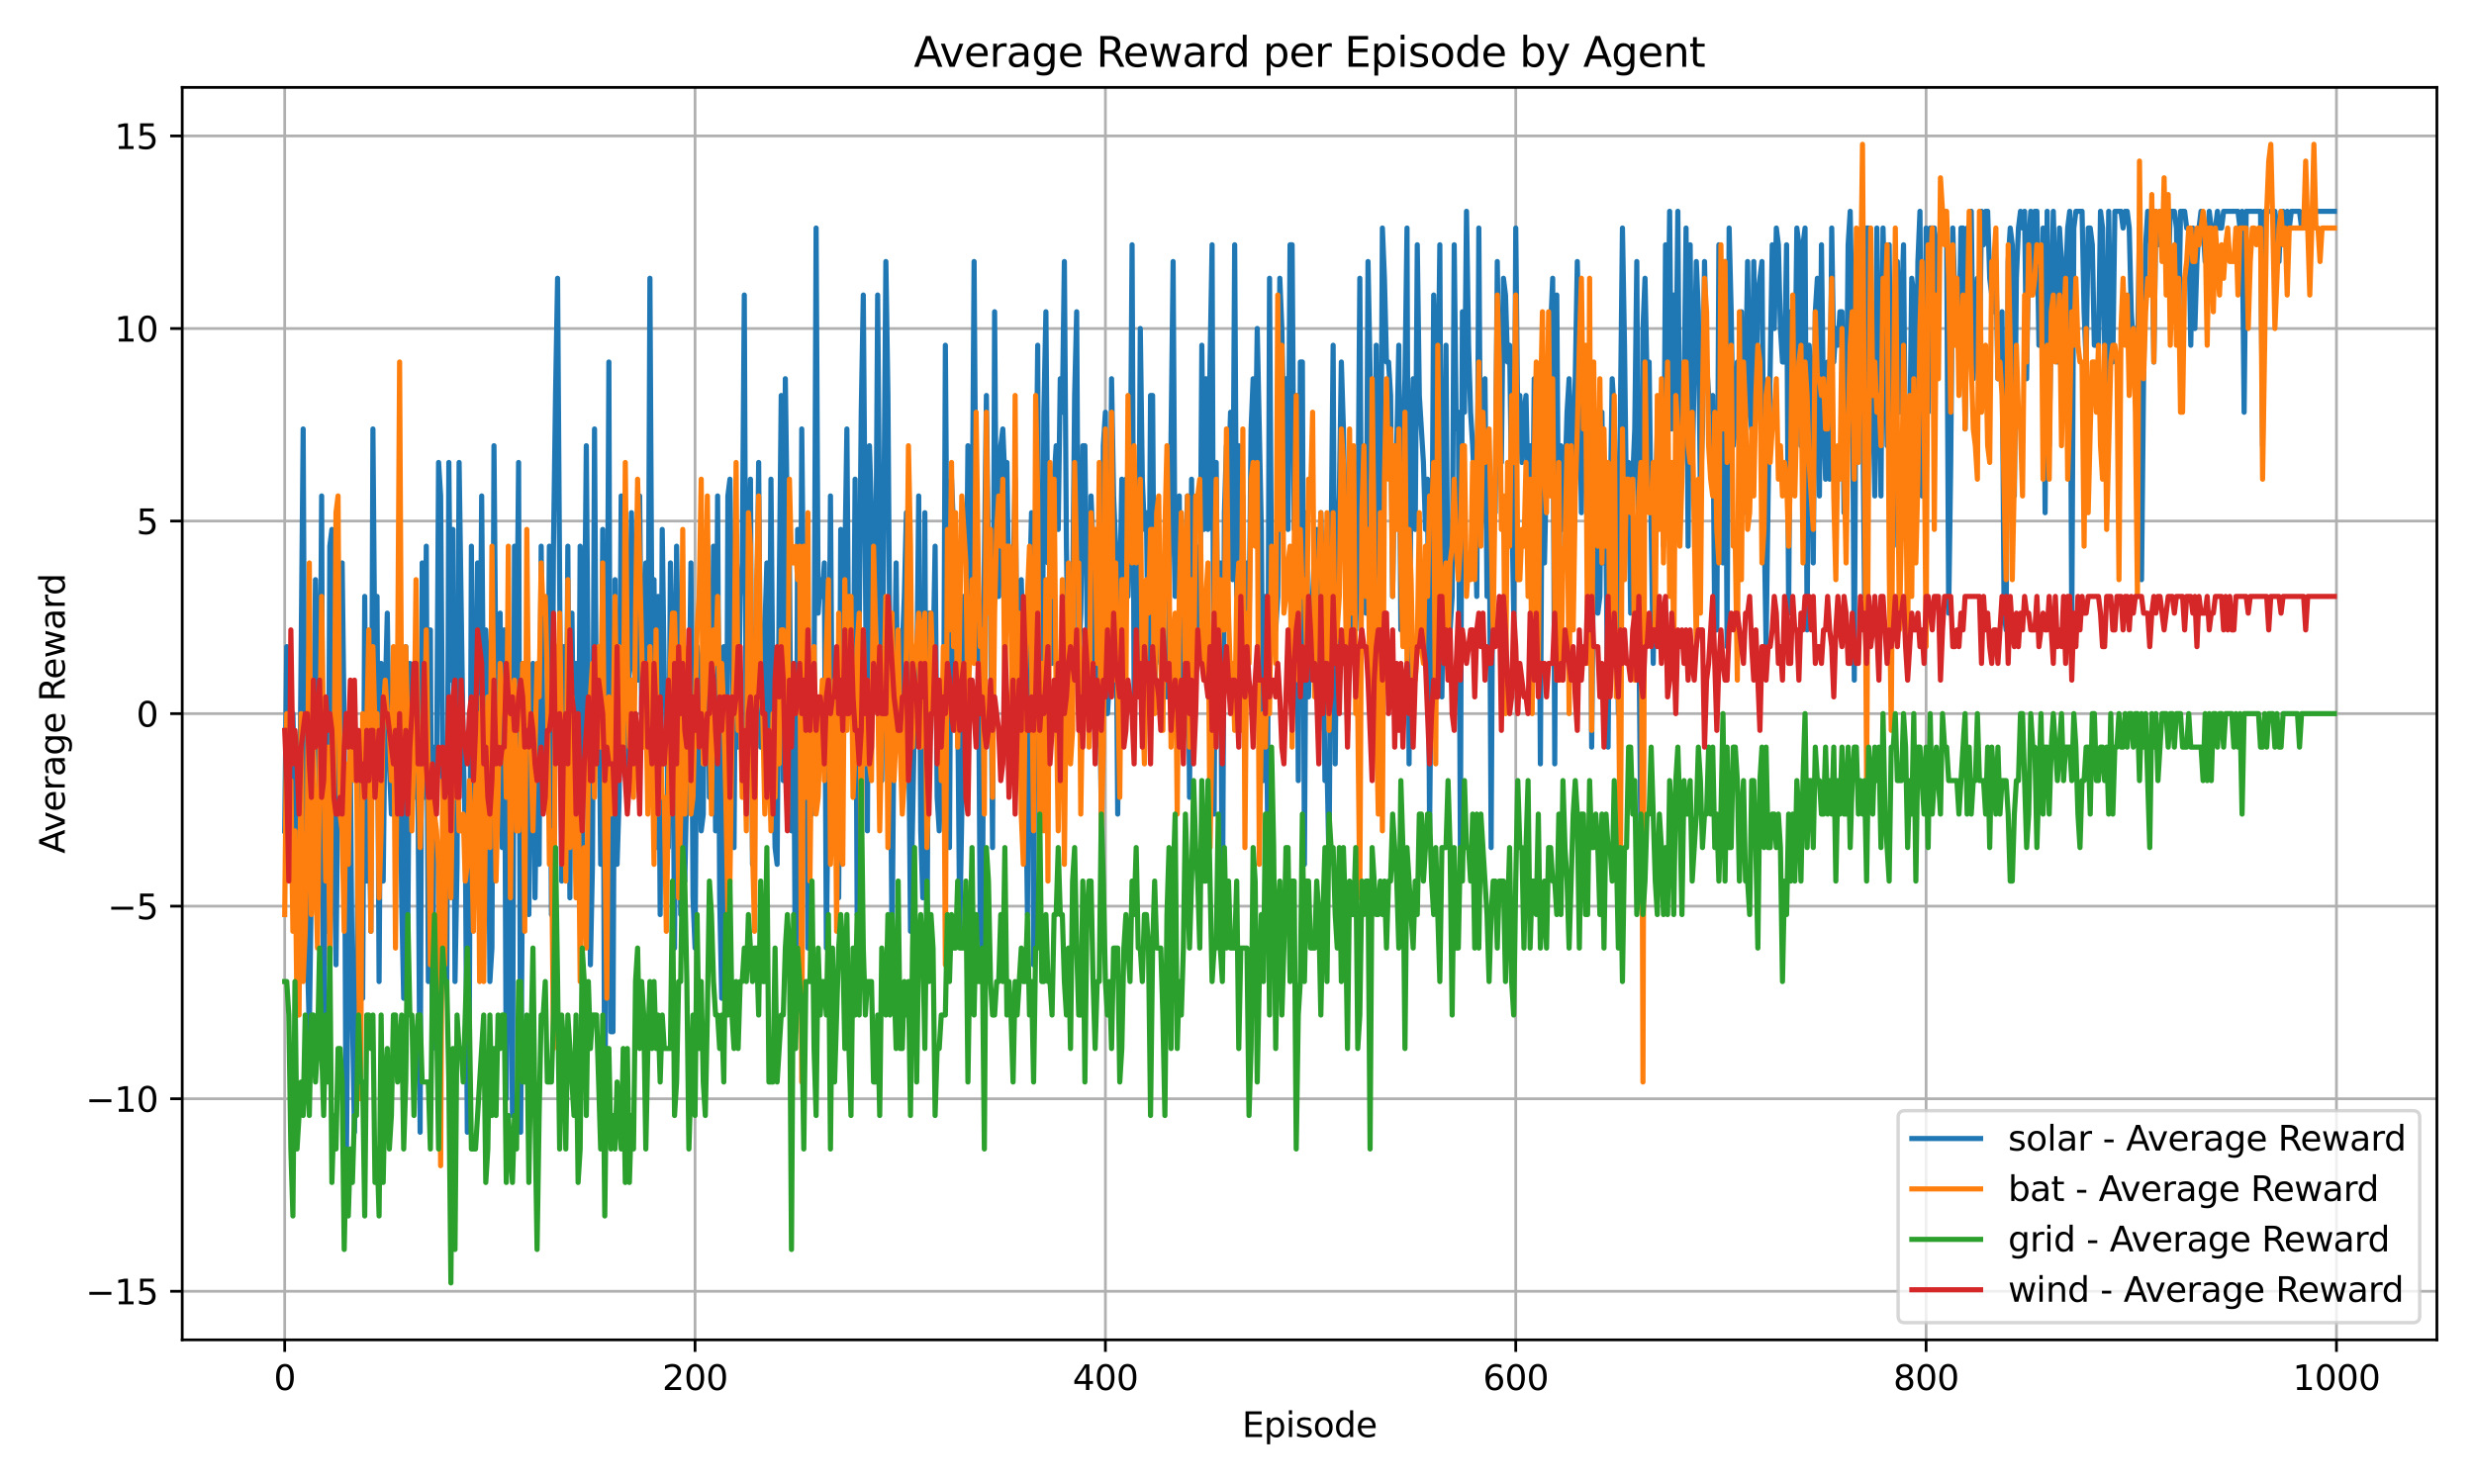<?xml version="1.0" encoding="utf-8" standalone="no"?>
<!DOCTYPE svg PUBLIC "-//W3C//DTD SVG 1.1//EN"
  "http://www.w3.org/Graphics/SVG/1.1/DTD/svg11.dtd">
<svg xmlns:xlink="http://www.w3.org/1999/xlink" width="720pt" height="432pt" viewBox="0 0 720 432" xmlns="http://www.w3.org/2000/svg" version="1.1">
 <defs>
  <style type="text/css">*{stroke-linejoin: round; stroke-linecap: butt}</style>
 </defs>
 <g id="figure_1">
  <g id="patch_1">
   <path d="M 0 432 
L 720 432 
L 720 0 
L 0 0 
z
" style="fill: #ffffff"/>
  </g>
  <g id="axes_1">
   <g id="patch_2">
    <path d="M 53.03 390.04 
L 709.2 390.04 
L 709.2 25.44 
L 53.03 25.44 
z
" style="fill: #ffffff"/>
   </g>
   <g id="matplotlib.axis_1">
    <g id="xtick_1">
     <g id="line2d_1">
      <path d="M 82.856 390.04 
L 82.856 25.44 
" clip-path="url(#p216a64a6df)" style="fill: none; stroke: #b0b0b0; stroke-width: 0.8; stroke-linecap: square"/>
     </g>
     <g id="line2d_2">
      <defs>
       <path id="m1f11e0185c" d="M 0 0 
L 0 3.5 
" style="stroke: #000000; stroke-width: 0.8"/>
      </defs>
      <g>
       <use xlink:href="#m1f11e0185c" x="82.856" y="390.04" style="stroke: #000000; stroke-width: 0.8"/>
      </g>
     </g>
     <g id="text_1">
      <!-- 0 -->
      <g transform="translate(79.675 404.638) scale(0.1 -0.1)">
       <defs>
        <path id="DejaVuSans-30" d="M 2034 4250 
Q 1547 4250 1301 3770 
Q 1056 3291 1056 2328 
Q 1056 1369 1301 889 
Q 1547 409 2034 409 
Q 2525 409 2770 889 
Q 3016 1369 3016 2328 
Q 3016 3291 2770 3770 
Q 2525 4250 2034 4250 
z
M 2034 4750 
Q 2819 4750 3233 4129 
Q 3647 3509 3647 2328 
Q 3647 1150 3233 529 
Q 2819 -91 2034 -91 
Q 1250 -91 836 529 
Q 422 1150 422 2328 
Q 422 3509 836 4129 
Q 1250 4750 2034 4750 
z
" transform="scale(0.016)"/>
       </defs>
       <use xlink:href="#DejaVuSans-30"/>
      </g>
     </g>
    </g>
    <g id="xtick_2">
     <g id="line2d_3">
      <path d="M 202.279 390.04 
L 202.279 25.44 
" clip-path="url(#p216a64a6df)" style="fill: none; stroke: #b0b0b0; stroke-width: 0.8; stroke-linecap: square"/>
     </g>
     <g id="line2d_4">
      <g>
       <use xlink:href="#m1f11e0185c" x="202.279" y="390.04" style="stroke: #000000; stroke-width: 0.8"/>
      </g>
     </g>
     <g id="text_2">
      <!-- 200 -->
      <g transform="translate(192.735 404.638) scale(0.1 -0.1)">
       <defs>
        <path id="DejaVuSans-32" d="M 1228 531 
L 3431 531 
L 3431 0 
L 469 0 
L 469 531 
Q 828 903 1448 1529 
Q 2069 2156 2228 2338 
Q 2531 2678 2651 2914 
Q 2772 3150 2772 3378 
Q 2772 3750 2511 3984 
Q 2250 4219 1831 4219 
Q 1534 4219 1204 4116 
Q 875 4013 500 3803 
L 500 4441 
Q 881 4594 1212 4672 
Q 1544 4750 1819 4750 
Q 2544 4750 2975 4387 
Q 3406 4025 3406 3419 
Q 3406 3131 3298 2873 
Q 3191 2616 2906 2266 
Q 2828 2175 2409 1742 
Q 1991 1309 1228 531 
z
" transform="scale(0.016)"/>
       </defs>
       <use xlink:href="#DejaVuSans-32"/>
       <use xlink:href="#DejaVuSans-30" x="63.623"/>
       <use xlink:href="#DejaVuSans-30" x="127.246"/>
      </g>
     </g>
    </g>
    <g id="xtick_3">
     <g id="line2d_5">
      <path d="M 321.702 390.04 
L 321.702 25.44 
" clip-path="url(#p216a64a6df)" style="fill: none; stroke: #b0b0b0; stroke-width: 0.8; stroke-linecap: square"/>
     </g>
     <g id="line2d_6">
      <g>
       <use xlink:href="#m1f11e0185c" x="321.702" y="390.04" style="stroke: #000000; stroke-width: 0.8"/>
      </g>
     </g>
     <g id="text_3">
      <!-- 400 -->
      <g transform="translate(312.158 404.638) scale(0.1 -0.1)">
       <defs>
        <path id="DejaVuSans-34" d="M 2419 4116 
L 825 1625 
L 2419 1625 
L 2419 4116 
z
M 2253 4666 
L 3047 4666 
L 3047 1625 
L 3713 1625 
L 3713 1100 
L 3047 1100 
L 3047 0 
L 2419 0 
L 2419 1100 
L 313 1100 
L 313 1709 
L 2253 4666 
z
" transform="scale(0.016)"/>
       </defs>
       <use xlink:href="#DejaVuSans-34"/>
       <use xlink:href="#DejaVuSans-30" x="63.623"/>
       <use xlink:href="#DejaVuSans-30" x="127.246"/>
      </g>
     </g>
    </g>
    <g id="xtick_4">
     <g id="line2d_7">
      <path d="M 441.125 390.04 
L 441.125 25.44 
" clip-path="url(#p216a64a6df)" style="fill: none; stroke: #b0b0b0; stroke-width: 0.8; stroke-linecap: square"/>
     </g>
     <g id="line2d_8">
      <g>
       <use xlink:href="#m1f11e0185c" x="441.125" y="390.04" style="stroke: #000000; stroke-width: 0.8"/>
      </g>
     </g>
     <g id="text_4">
      <!-- 600 -->
      <g transform="translate(431.581 404.638) scale(0.1 -0.1)">
       <defs>
        <path id="DejaVuSans-36" d="M 2113 2584 
Q 1688 2584 1439 2293 
Q 1191 2003 1191 1497 
Q 1191 994 1439 701 
Q 1688 409 2113 409 
Q 2538 409 2786 701 
Q 3034 994 3034 1497 
Q 3034 2003 2786 2293 
Q 2538 2584 2113 2584 
z
M 3366 4563 
L 3366 3988 
Q 3128 4100 2886 4159 
Q 2644 4219 2406 4219 
Q 1781 4219 1451 3797 
Q 1122 3375 1075 2522 
Q 1259 2794 1537 2939 
Q 1816 3084 2150 3084 
Q 2853 3084 3261 2657 
Q 3669 2231 3669 1497 
Q 3669 778 3244 343 
Q 2819 -91 2113 -91 
Q 1303 -91 875 529 
Q 447 1150 447 2328 
Q 447 3434 972 4092 
Q 1497 4750 2381 4750 
Q 2619 4750 2861 4703 
Q 3103 4656 3366 4563 
z
" transform="scale(0.016)"/>
       </defs>
       <use xlink:href="#DejaVuSans-36"/>
       <use xlink:href="#DejaVuSans-30" x="63.623"/>
       <use xlink:href="#DejaVuSans-30" x="127.246"/>
      </g>
     </g>
    </g>
    <g id="xtick_5">
     <g id="line2d_9">
      <path d="M 560.548 390.04 
L 560.548 25.44 
" clip-path="url(#p216a64a6df)" style="fill: none; stroke: #b0b0b0; stroke-width: 0.8; stroke-linecap: square"/>
     </g>
     <g id="line2d_10">
      <g>
       <use xlink:href="#m1f11e0185c" x="560.548" y="390.04" style="stroke: #000000; stroke-width: 0.8"/>
      </g>
     </g>
     <g id="text_5">
      <!-- 800 -->
      <g transform="translate(551.004 404.638) scale(0.1 -0.1)">
       <defs>
        <path id="DejaVuSans-38" d="M 2034 2216 
Q 1584 2216 1326 1975 
Q 1069 1734 1069 1313 
Q 1069 891 1326 650 
Q 1584 409 2034 409 
Q 2484 409 2743 651 
Q 3003 894 3003 1313 
Q 3003 1734 2745 1975 
Q 2488 2216 2034 2216 
z
M 1403 2484 
Q 997 2584 770 2862 
Q 544 3141 544 3541 
Q 544 4100 942 4425 
Q 1341 4750 2034 4750 
Q 2731 4750 3128 4425 
Q 3525 4100 3525 3541 
Q 3525 3141 3298 2862 
Q 3072 2584 2669 2484 
Q 3125 2378 3379 2068 
Q 3634 1759 3634 1313 
Q 3634 634 3220 271 
Q 2806 -91 2034 -91 
Q 1263 -91 848 271 
Q 434 634 434 1313 
Q 434 1759 690 2068 
Q 947 2378 1403 2484 
z
M 1172 3481 
Q 1172 3119 1398 2916 
Q 1625 2713 2034 2713 
Q 2441 2713 2670 2916 
Q 2900 3119 2900 3481 
Q 2900 3844 2670 4047 
Q 2441 4250 2034 4250 
Q 1625 4250 1398 4047 
Q 1172 3844 1172 3481 
z
" transform="scale(0.016)"/>
       </defs>
       <use xlink:href="#DejaVuSans-38"/>
       <use xlink:href="#DejaVuSans-30" x="63.623"/>
       <use xlink:href="#DejaVuSans-30" x="127.246"/>
      </g>
     </g>
    </g>
    <g id="xtick_6">
     <g id="line2d_11">
      <path d="M 679.971 390.04 
L 679.971 25.44 
" clip-path="url(#p216a64a6df)" style="fill: none; stroke: #b0b0b0; stroke-width: 0.8; stroke-linecap: square"/>
     </g>
     <g id="line2d_12">
      <g>
       <use xlink:href="#m1f11e0185c" x="679.971" y="390.04" style="stroke: #000000; stroke-width: 0.8"/>
      </g>
     </g>
     <g id="text_6">
      <!-- 1000 -->
      <g transform="translate(667.246 404.638) scale(0.1 -0.1)">
       <defs>
        <path id="DejaVuSans-31" d="M 794 531 
L 1825 531 
L 1825 4091 
L 703 3866 
L 703 4441 
L 1819 4666 
L 2450 4666 
L 2450 531 
L 3481 531 
L 3481 0 
L 794 0 
L 794 531 
z
" transform="scale(0.016)"/>
       </defs>
       <use xlink:href="#DejaVuSans-31"/>
       <use xlink:href="#DejaVuSans-30" x="63.623"/>
       <use xlink:href="#DejaVuSans-30" x="127.246"/>
       <use xlink:href="#DejaVuSans-30" x="190.869"/>
      </g>
     </g>
    </g>
    <g id="text_7">
     <!-- Episode -->
     <g transform="translate(361.478 418.317) scale(0.1 -0.1)">
      <defs>
       <path id="DejaVuSans-45" d="M 628 4666 
L 3578 4666 
L 3578 4134 
L 1259 4134 
L 1259 2753 
L 3481 2753 
L 3481 2222 
L 1259 2222 
L 1259 531 
L 3634 531 
L 3634 0 
L 628 0 
L 628 4666 
z
" transform="scale(0.016)"/>
       <path id="DejaVuSans-70" d="M 1159 525 
L 1159 -1331 
L 581 -1331 
L 581 3500 
L 1159 3500 
L 1159 2969 
Q 1341 3281 1617 3432 
Q 1894 3584 2278 3584 
Q 2916 3584 3314 3078 
Q 3713 2572 3713 1747 
Q 3713 922 3314 415 
Q 2916 -91 2278 -91 
Q 1894 -91 1617 61 
Q 1341 213 1159 525 
z
M 3116 1747 
Q 3116 2381 2855 2742 
Q 2594 3103 2138 3103 
Q 1681 3103 1420 2742 
Q 1159 2381 1159 1747 
Q 1159 1113 1420 752 
Q 1681 391 2138 391 
Q 2594 391 2855 752 
Q 3116 1113 3116 1747 
z
" transform="scale(0.016)"/>
       <path id="DejaVuSans-69" d="M 603 3500 
L 1178 3500 
L 1178 0 
L 603 0 
L 603 3500 
z
M 603 4863 
L 1178 4863 
L 1178 4134 
L 603 4134 
L 603 4863 
z
" transform="scale(0.016)"/>
       <path id="DejaVuSans-73" d="M 2834 3397 
L 2834 2853 
Q 2591 2978 2328 3040 
Q 2066 3103 1784 3103 
Q 1356 3103 1142 2972 
Q 928 2841 928 2578 
Q 928 2378 1081 2264 
Q 1234 2150 1697 2047 
L 1894 2003 
Q 2506 1872 2764 1633 
Q 3022 1394 3022 966 
Q 3022 478 2636 193 
Q 2250 -91 1575 -91 
Q 1294 -91 989 -36 
Q 684 19 347 128 
L 347 722 
Q 666 556 975 473 
Q 1284 391 1588 391 
Q 1994 391 2212 530 
Q 2431 669 2431 922 
Q 2431 1156 2273 1281 
Q 2116 1406 1581 1522 
L 1381 1569 
Q 847 1681 609 1914 
Q 372 2147 372 2553 
Q 372 3047 722 3315 
Q 1072 3584 1716 3584 
Q 2034 3584 2315 3537 
Q 2597 3491 2834 3397 
z
" transform="scale(0.016)"/>
       <path id="DejaVuSans-6f" d="M 1959 3097 
Q 1497 3097 1228 2736 
Q 959 2375 959 1747 
Q 959 1119 1226 758 
Q 1494 397 1959 397 
Q 2419 397 2687 759 
Q 2956 1122 2956 1747 
Q 2956 2369 2687 2733 
Q 2419 3097 1959 3097 
z
M 1959 3584 
Q 2709 3584 3137 3096 
Q 3566 2609 3566 1747 
Q 3566 888 3137 398 
Q 2709 -91 1959 -91 
Q 1206 -91 779 398 
Q 353 888 353 1747 
Q 353 2609 779 3096 
Q 1206 3584 1959 3584 
z
" transform="scale(0.016)"/>
       <path id="DejaVuSans-64" d="M 2906 2969 
L 2906 4863 
L 3481 4863 
L 3481 0 
L 2906 0 
L 2906 525 
Q 2725 213 2448 61 
Q 2172 -91 1784 -91 
Q 1150 -91 751 415 
Q 353 922 353 1747 
Q 353 2572 751 3078 
Q 1150 3584 1784 3584 
Q 2172 3584 2448 3432 
Q 2725 3281 2906 2969 
z
M 947 1747 
Q 947 1113 1208 752 
Q 1469 391 1925 391 
Q 2381 391 2643 752 
Q 2906 1113 2906 1747 
Q 2906 2381 2643 2742 
Q 2381 3103 1925 3103 
Q 1469 3103 1208 2742 
Q 947 2381 947 1747 
z
" transform="scale(0.016)"/>
       <path id="DejaVuSans-65" d="M 3597 1894 
L 3597 1613 
L 953 1613 
Q 991 1019 1311 708 
Q 1631 397 2203 397 
Q 2534 397 2845 478 
Q 3156 559 3463 722 
L 3463 178 
Q 3153 47 2828 -22 
Q 2503 -91 2169 -91 
Q 1331 -91 842 396 
Q 353 884 353 1716 
Q 353 2575 817 3079 
Q 1281 3584 2069 3584 
Q 2775 3584 3186 3129 
Q 3597 2675 3597 1894 
z
M 3022 2063 
Q 3016 2534 2758 2815 
Q 2500 3097 2075 3097 
Q 1594 3097 1305 2825 
Q 1016 2553 972 2059 
L 3022 2063 
z
" transform="scale(0.016)"/>
      </defs>
      <use xlink:href="#DejaVuSans-45"/>
      <use xlink:href="#DejaVuSans-70" x="63.184"/>
      <use xlink:href="#DejaVuSans-69" x="126.66"/>
      <use xlink:href="#DejaVuSans-73" x="154.443"/>
      <use xlink:href="#DejaVuSans-6f" x="206.543"/>
      <use xlink:href="#DejaVuSans-64" x="267.725"/>
      <use xlink:href="#DejaVuSans-65" x="331.201"/>
     </g>
    </g>
   </g>
   <g id="matplotlib.axis_2">
    <g id="ytick_1">
     <g id="line2d_13">
      <path d="M 53.03 375.904 
L 709.2 375.904 
" clip-path="url(#p216a64a6df)" style="fill: none; stroke: #b0b0b0; stroke-width: 0.8; stroke-linecap: square"/>
     </g>
     <g id="line2d_14">
      <defs>
       <path id="m80035e7b3c" d="M 0 0 
L -3.5 0 
" style="stroke: #000000; stroke-width: 0.8"/>
      </defs>
      <g>
       <use xlink:href="#m80035e7b3c" x="53.03" y="375.904" style="stroke: #000000; stroke-width: 0.8"/>
      </g>
     </g>
     <g id="text_8">
      <!-- −15 -->
      <g transform="translate(24.925 379.704) scale(0.1 -0.1)">
       <defs>
        <path id="DejaVuSans-2212" d="M 678 2272 
L 4684 2272 
L 4684 1741 
L 678 1741 
L 678 2272 
z
" transform="scale(0.016)"/>
        <path id="DejaVuSans-35" d="M 691 4666 
L 3169 4666 
L 3169 4134 
L 1269 4134 
L 1269 2991 
Q 1406 3038 1543 3061 
Q 1681 3084 1819 3084 
Q 2600 3084 3056 2656 
Q 3513 2228 3513 1497 
Q 3513 744 3044 326 
Q 2575 -91 1722 -91 
Q 1428 -91 1123 -41 
Q 819 9 494 109 
L 494 744 
Q 775 591 1075 516 
Q 1375 441 1709 441 
Q 2250 441 2565 725 
Q 2881 1009 2881 1497 
Q 2881 1984 2565 2268 
Q 2250 2553 1709 2553 
Q 1456 2553 1204 2497 
Q 953 2441 691 2322 
L 691 4666 
z
" transform="scale(0.016)"/>
       </defs>
       <use xlink:href="#DejaVuSans-2212"/>
       <use xlink:href="#DejaVuSans-31" x="83.789"/>
       <use xlink:href="#DejaVuSans-35" x="147.412"/>
      </g>
     </g>
    </g>
    <g id="ytick_2">
     <g id="line2d_15">
      <path d="M 53.03 319.85 
L 709.2 319.85 
" clip-path="url(#p216a64a6df)" style="fill: none; stroke: #b0b0b0; stroke-width: 0.8; stroke-linecap: square"/>
     </g>
     <g id="line2d_16">
      <g>
       <use xlink:href="#m80035e7b3c" x="53.03" y="319.85" style="stroke: #000000; stroke-width: 0.8"/>
      </g>
     </g>
     <g id="text_9">
      <!-- −10 -->
      <g transform="translate(24.925 323.649) scale(0.1 -0.1)">
       <use xlink:href="#DejaVuSans-2212"/>
       <use xlink:href="#DejaVuSans-31" x="83.789"/>
       <use xlink:href="#DejaVuSans-30" x="147.412"/>
      </g>
     </g>
    </g>
    <g id="ytick_3">
     <g id="line2d_17">
      <path d="M 53.03 263.795 
L 709.2 263.795 
" clip-path="url(#p216a64a6df)" style="fill: none; stroke: #b0b0b0; stroke-width: 0.8; stroke-linecap: square"/>
     </g>
     <g id="line2d_18">
      <g>
       <use xlink:href="#m80035e7b3c" x="53.03" y="263.795" style="stroke: #000000; stroke-width: 0.8"/>
      </g>
     </g>
     <g id="text_10">
      <!-- −5 -->
      <g transform="translate(31.288 267.594) scale(0.1 -0.1)">
       <use xlink:href="#DejaVuSans-2212"/>
       <use xlink:href="#DejaVuSans-35" x="83.789"/>
      </g>
     </g>
    </g>
    <g id="ytick_4">
     <g id="line2d_19">
      <path d="M 53.03 207.74 
L 709.2 207.74 
" clip-path="url(#p216a64a6df)" style="fill: none; stroke: #b0b0b0; stroke-width: 0.8; stroke-linecap: square"/>
     </g>
     <g id="line2d_20">
      <g>
       <use xlink:href="#m80035e7b3c" x="53.03" y="207.74" style="stroke: #000000; stroke-width: 0.8"/>
      </g>
     </g>
     <g id="text_11">
      <!-- 0 -->
      <g transform="translate(39.667 211.539) scale(0.1 -0.1)">
       <use xlink:href="#DejaVuSans-30"/>
      </g>
     </g>
    </g>
    <g id="ytick_5">
     <g id="line2d_21">
      <path d="M 53.03 151.685 
L 709.2 151.685 
" clip-path="url(#p216a64a6df)" style="fill: none; stroke: #b0b0b0; stroke-width: 0.8; stroke-linecap: square"/>
     </g>
     <g id="line2d_22">
      <g>
       <use xlink:href="#m80035e7b3c" x="53.03" y="151.685" style="stroke: #000000; stroke-width: 0.8"/>
      </g>
     </g>
     <g id="text_12">
      <!-- 5 -->
      <g transform="translate(39.667 155.484) scale(0.1 -0.1)">
       <use xlink:href="#DejaVuSans-35"/>
      </g>
     </g>
    </g>
    <g id="ytick_6">
     <g id="line2d_23">
      <path d="M 53.03 95.63 
L 709.2 95.63 
" clip-path="url(#p216a64a6df)" style="fill: none; stroke: #b0b0b0; stroke-width: 0.8; stroke-linecap: square"/>
     </g>
     <g id="line2d_24">
      <g>
       <use xlink:href="#m80035e7b3c" x="53.03" y="95.63" style="stroke: #000000; stroke-width: 0.8"/>
      </g>
     </g>
     <g id="text_13">
      <!-- 10 -->
      <g transform="translate(33.305 99.43) scale(0.1 -0.1)">
       <use xlink:href="#DejaVuSans-31"/>
       <use xlink:href="#DejaVuSans-30" x="63.623"/>
      </g>
     </g>
    </g>
    <g id="ytick_7">
     <g id="line2d_25">
      <path d="M 53.03 39.576 
L 709.2 39.576 
" clip-path="url(#p216a64a6df)" style="fill: none; stroke: #b0b0b0; stroke-width: 0.8; stroke-linecap: square"/>
     </g>
     <g id="line2d_26">
      <g>
       <use xlink:href="#m80035e7b3c" x="53.03" y="39.576" style="stroke: #000000; stroke-width: 0.8"/>
      </g>
     </g>
     <g id="text_14">
      <!-- 15 -->
      <g transform="translate(33.305 43.375) scale(0.1 -0.1)">
       <use xlink:href="#DejaVuSans-31"/>
       <use xlink:href="#DejaVuSans-35" x="63.623"/>
      </g>
     </g>
    </g>
    <g id="text_15">
     <!-- Average Reward -->
     <g transform="translate(18.846 248.483) rotate(-90) scale(0.1 -0.1)">
      <defs>
       <path id="DejaVuSans-41" d="M 2188 4044 
L 1331 1722 
L 3047 1722 
L 2188 4044 
z
M 1831 4666 
L 2547 4666 
L 4325 0 
L 3669 0 
L 3244 1197 
L 1141 1197 
L 716 0 
L 50 0 
L 1831 4666 
z
" transform="scale(0.016)"/>
       <path id="DejaVuSans-76" d="M 191 3500 
L 800 3500 
L 1894 563 
L 2988 3500 
L 3597 3500 
L 2284 0 
L 1503 0 
L 191 3500 
z
" transform="scale(0.016)"/>
       <path id="DejaVuSans-72" d="M 2631 2963 
Q 2534 3019 2420 3045 
Q 2306 3072 2169 3072 
Q 1681 3072 1420 2755 
Q 1159 2438 1159 1844 
L 1159 0 
L 581 0 
L 581 3500 
L 1159 3500 
L 1159 2956 
Q 1341 3275 1631 3429 
Q 1922 3584 2338 3584 
Q 2397 3584 2469 3576 
Q 2541 3569 2628 3553 
L 2631 2963 
z
" transform="scale(0.016)"/>
       <path id="DejaVuSans-61" d="M 2194 1759 
Q 1497 1759 1228 1600 
Q 959 1441 959 1056 
Q 959 750 1161 570 
Q 1363 391 1709 391 
Q 2188 391 2477 730 
Q 2766 1069 2766 1631 
L 2766 1759 
L 2194 1759 
z
M 3341 1997 
L 3341 0 
L 2766 0 
L 2766 531 
Q 2569 213 2275 61 
Q 1981 -91 1556 -91 
Q 1019 -91 701 211 
Q 384 513 384 1019 
Q 384 1609 779 1909 
Q 1175 2209 1959 2209 
L 2766 2209 
L 2766 2266 
Q 2766 2663 2505 2880 
Q 2244 3097 1772 3097 
Q 1472 3097 1187 3025 
Q 903 2953 641 2809 
L 641 3341 
Q 956 3463 1253 3523 
Q 1550 3584 1831 3584 
Q 2591 3584 2966 3190 
Q 3341 2797 3341 1997 
z
" transform="scale(0.016)"/>
       <path id="DejaVuSans-67" d="M 2906 1791 
Q 2906 2416 2648 2759 
Q 2391 3103 1925 3103 
Q 1463 3103 1205 2759 
Q 947 2416 947 1791 
Q 947 1169 1205 825 
Q 1463 481 1925 481 
Q 2391 481 2648 825 
Q 2906 1169 2906 1791 
z
M 3481 434 
Q 3481 -459 3084 -895 
Q 2688 -1331 1869 -1331 
Q 1566 -1331 1297 -1286 
Q 1028 -1241 775 -1147 
L 775 -588 
Q 1028 -725 1275 -790 
Q 1522 -856 1778 -856 
Q 2344 -856 2625 -561 
Q 2906 -266 2906 331 
L 2906 616 
Q 2728 306 2450 153 
Q 2172 0 1784 0 
Q 1141 0 747 490 
Q 353 981 353 1791 
Q 353 2603 747 3093 
Q 1141 3584 1784 3584 
Q 2172 3584 2450 3431 
Q 2728 3278 2906 2969 
L 2906 3500 
L 3481 3500 
L 3481 434 
z
" transform="scale(0.016)"/>
       <path id="DejaVuSans-20" transform="scale(0.016)"/>
       <path id="DejaVuSans-52" d="M 2841 2188 
Q 3044 2119 3236 1894 
Q 3428 1669 3622 1275 
L 4263 0 
L 3584 0 
L 2988 1197 
Q 2756 1666 2539 1819 
Q 2322 1972 1947 1972 
L 1259 1972 
L 1259 0 
L 628 0 
L 628 4666 
L 2053 4666 
Q 2853 4666 3247 4331 
Q 3641 3997 3641 3322 
Q 3641 2881 3436 2590 
Q 3231 2300 2841 2188 
z
M 1259 4147 
L 1259 2491 
L 2053 2491 
Q 2509 2491 2742 2702 
Q 2975 2913 2975 3322 
Q 2975 3731 2742 3939 
Q 2509 4147 2053 4147 
L 1259 4147 
z
" transform="scale(0.016)"/>
       <path id="DejaVuSans-77" d="M 269 3500 
L 844 3500 
L 1563 769 
L 2278 3500 
L 2956 3500 
L 3675 769 
L 4391 3500 
L 4966 3500 
L 4050 0 
L 3372 0 
L 2619 2869 
L 1863 0 
L 1184 0 
L 269 3500 
z
" transform="scale(0.016)"/>
      </defs>
      <use xlink:href="#DejaVuSans-41"/>
      <use xlink:href="#DejaVuSans-76" x="62.533"/>
      <use xlink:href="#DejaVuSans-65" x="121.713"/>
      <use xlink:href="#DejaVuSans-72" x="183.236"/>
      <use xlink:href="#DejaVuSans-61" x="224.35"/>
      <use xlink:href="#DejaVuSans-67" x="285.629"/>
      <use xlink:href="#DejaVuSans-65" x="349.105"/>
      <use xlink:href="#DejaVuSans-20" x="410.629"/>
      <use xlink:href="#DejaVuSans-52" x="442.416"/>
      <use xlink:href="#DejaVuSans-65" x="507.398"/>
      <use xlink:href="#DejaVuSans-77" x="568.922"/>
      <use xlink:href="#DejaVuSans-61" x="650.709"/>
      <use xlink:href="#DejaVuSans-72" x="711.988"/>
      <use xlink:href="#DejaVuSans-64" x="751.352"/>
     </g>
    </g>
   </g>
   <g id="line2d_27">
    <path d="M 82.856 241.86 
L 83.453 188.243 
L 84.05 202.866 
L 84.647 232.112 
L 85.244 207.74 
L 86.439 256.483 
L 87.036 256.483 
L 88.23 124.876 
L 88.827 251.609 
L 90.021 300.352 
L 90.618 256.483 
L 91.216 222.363 
L 91.813 168.745 
L 93.007 232.112 
L 93.604 144.374 
L 94.201 314.975 
L 94.798 227.237 
L 95.395 271.106 
L 95.992 158.997 
L 96.59 154.122 
L 97.187 246.735 
L 97.784 280.855 
L 98.978 168.745 
L 99.575 163.871 
L 100.172 212.614 
L 100.769 344.221 
L 101.366 271.106 
L 101.964 222.363 
L 102.561 295.478 
L 103.158 329.598 
L 103.755 295.478 
L 104.352 222.363 
L 104.949 222.363 
L 105.546 290.604 
L 106.143 173.62 
L 106.741 256.483 
L 107.338 222.363 
L 107.935 271.106 
L 108.532 124.876 
L 109.129 197.991 
L 109.726 173.62 
L 110.323 285.729 
L 110.92 193.117 
L 111.517 256.483 
L 112.115 202.866 
L 112.712 178.494 
L 113.309 222.363 
L 113.906 236.986 
L 114.503 217.489 
L 115.1 232.112 
L 116.294 202.866 
L 116.891 261.358 
L 117.489 290.604 
L 118.086 188.243 
L 118.683 271.106 
L 119.28 193.117 
L 119.877 227.237 
L 120.474 222.363 
L 121.071 232.112 
L 121.668 232.112 
L 122.266 329.598 
L 122.863 163.871 
L 123.46 232.112 
L 124.057 158.997 
L 124.654 285.729 
L 125.251 183.368 
L 125.848 305.227 
L 126.445 217.489 
L 127.042 227.237 
L 127.64 134.625 
L 128.237 144.374 
L 128.834 222.363 
L 130.028 285.729 
L 130.625 134.625 
L 131.222 197.991 
L 131.819 154.122 
L 132.416 285.729 
L 133.014 251.609 
L 133.611 134.625 
L 134.805 217.489 
L 135.402 241.86 
L 135.999 329.598 
L 136.596 295.478 
L 137.193 158.997 
L 137.791 236.986 
L 138.388 217.489 
L 138.985 163.871 
L 139.582 222.363 
L 140.179 144.374 
L 140.776 217.489 
L 141.373 183.368 
L 141.97 197.991 
L 142.567 285.729 
L 143.165 275.981 
L 143.762 129.751 
L 144.359 202.866 
L 144.956 217.489 
L 145.553 178.494 
L 146.15 246.735 
L 146.747 183.368 
L 147.344 319.85 
L 147.941 232.112 
L 148.539 251.609 
L 149.136 324.724 
L 149.733 158.997 
L 150.33 197.991 
L 150.927 134.625 
L 151.524 329.598 
L 152.121 241.86 
L 152.718 266.232 
L 153.316 197.991 
L 153.913 266.232 
L 154.51 202.866 
L 155.107 193.117 
L 155.704 261.358 
L 156.301 217.489 
L 156.898 251.609 
L 157.495 158.997 
L 158.092 222.363 
L 158.69 227.237 
L 159.287 227.237 
L 159.884 158.997 
L 160.481 266.232 
L 161.078 158.997 
L 161.675 115.128 
L 162.272 81.007 
L 163.466 256.483 
L 164.064 188.243 
L 164.661 246.735 
L 165.258 158.997 
L 165.855 261.358 
L 166.452 178.494 
L 167.049 232.112 
L 167.646 193.117 
L 168.243 256.483 
L 168.841 158.997 
L 169.438 256.483 
L 170.632 129.751 
L 171.826 280.855 
L 172.423 251.609 
L 173.02 124.876 
L 173.617 222.363 
L 174.215 188.243 
L 174.812 251.609 
L 175.409 154.122 
L 176.006 334.473 
L 177.2 105.379 
L 177.797 300.352 
L 178.394 300.352 
L 178.991 168.745 
L 179.589 251.609 
L 180.186 232.112 
L 180.783 144.374 
L 181.38 163.871 
L 181.977 188.243 
L 182.574 232.112 
L 183.768 149.248 
L 184.366 193.117 
L 184.963 197.991 
L 185.56 197.991 
L 186.157 144.374 
L 186.754 207.74 
L 187.351 193.117 
L 187.948 163.871 
L 188.545 217.489 
L 189.142 81.007 
L 189.74 188.243 
L 190.337 168.745 
L 190.934 246.735 
L 191.531 173.62 
L 192.128 266.232 
L 192.725 154.122 
L 193.322 197.991 
L 193.919 202.866 
L 194.516 246.735 
L 195.114 163.871 
L 195.711 188.243 
L 196.308 275.981 
L 196.905 158.997 
L 197.502 197.991 
L 198.099 266.232 
L 198.696 193.117 
L 199.293 256.483 
L 199.891 227.237 
L 200.488 212.614 
L 201.085 163.871 
L 201.682 261.358 
L 202.279 275.981 
L 202.876 188.243 
L 203.473 193.117 
L 204.07 241.86 
L 204.667 236.986 
L 205.265 163.871 
L 205.862 168.745 
L 206.459 232.112 
L 207.056 212.614 
L 207.653 158.997 
L 208.25 241.86 
L 208.847 144.374 
L 209.444 261.358 
L 210.041 290.604 
L 210.639 188.243 
L 211.236 290.604 
L 211.833 144.374 
L 212.43 139.499 
L 213.027 183.368 
L 213.624 246.735 
L 214.221 158.997 
L 214.818 217.489 
L 215.416 173.62 
L 216.013 163.871 
L 216.61 85.882 
L 217.207 227.237 
L 217.804 168.745 
L 218.401 139.499 
L 218.998 251.609 
L 219.595 183.368 
L 220.192 188.243 
L 220.79 134.625 
L 221.387 217.489 
L 221.984 217.489 
L 222.581 183.368 
L 223.178 163.871 
L 223.775 232.112 
L 224.372 139.499 
L 224.969 207.74 
L 225.566 246.735 
L 226.164 251.609 
L 226.761 173.62 
L 227.358 115.128 
L 227.955 227.237 
L 228.552 110.253 
L 229.149 154.122 
L 229.746 163.871 
L 230.343 241.86 
L 230.941 193.117 
L 231.538 300.352 
L 232.135 154.122 
L 232.732 246.735 
L 233.329 124.876 
L 233.926 183.368 
L 234.523 178.494 
L 235.12 275.981 
L 235.717 227.237 
L 236.315 236.986 
L 236.912 202.866 
L 237.509 66.384 
L 238.106 178.494 
L 238.703 168.745 
L 239.3 173.62 
L 239.897 163.871 
L 240.494 275.981 
L 241.091 222.363 
L 241.689 144.374 
L 242.286 227.237 
L 242.883 236.986 
L 243.48 193.117 
L 244.077 261.358 
L 244.674 154.122 
L 245.271 183.368 
L 245.868 163.871 
L 246.466 124.876 
L 247.063 202.866 
L 247.66 193.117 
L 248.257 217.489 
L 248.854 139.499 
L 249.451 266.232 
L 250.048 183.368 
L 250.645 120.002 
L 251.242 85.882 
L 252.437 241.86 
L 253.034 129.751 
L 253.631 149.248 
L 254.825 178.494 
L 255.422 85.882 
L 256.616 227.237 
L 257.811 76.133 
L 258.408 115.128 
L 259.602 275.981 
L 260.199 207.74 
L 260.796 163.871 
L 261.393 217.489 
L 261.99 212.614 
L 262.588 188.243 
L 263.185 173.62 
L 263.782 149.248 
L 264.379 202.866 
L 264.976 271.106 
L 266.17 207.74 
L 266.767 202.866 
L 267.365 144.374 
L 267.962 241.86 
L 268.559 261.358 
L 269.156 149.248 
L 269.753 280.855 
L 270.35 178.494 
L 270.947 178.494 
L 271.544 193.117 
L 272.141 158.997 
L 272.739 232.112 
L 273.336 241.86 
L 273.933 222.363 
L 274.53 236.986 
L 275.127 100.505 
L 275.724 183.368 
L 276.321 246.735 
L 276.918 139.499 
L 277.515 154.122 
L 278.113 212.614 
L 278.71 202.866 
L 279.307 271.106 
L 279.904 236.986 
L 280.501 173.62 
L 281.098 193.117 
L 281.695 129.751 
L 282.292 178.494 
L 282.89 163.871 
L 283.487 76.133 
L 284.084 163.871 
L 284.681 178.494 
L 285.278 271.106 
L 285.875 275.981 
L 286.472 163.871 
L 287.069 115.128 
L 287.666 163.871 
L 288.264 178.494 
L 288.861 246.735 
L 289.458 90.756 
L 290.055 173.62 
L 290.652 173.62 
L 291.249 129.751 
L 291.846 124.876 
L 292.443 139.499 
L 293.04 134.625 
L 293.638 178.494 
L 294.235 168.745 
L 294.832 168.745 
L 295.429 139.499 
L 296.026 197.991 
L 296.623 202.866 
L 297.22 168.745 
L 298.415 217.489 
L 299.012 266.232 
L 299.609 173.62 
L 300.206 149.248 
L 300.803 280.855 
L 301.4 158.997 
L 301.997 100.505 
L 302.594 236.986 
L 303.191 232.112 
L 303.789 120.002 
L 304.386 90.756 
L 304.983 163.871 
L 305.58 139.499 
L 306.177 193.117 
L 306.774 139.499 
L 307.371 129.751 
L 307.968 154.122 
L 308.565 110.253 
L 309.163 120.002 
L 309.76 76.133 
L 310.357 158.997 
L 310.954 202.866 
L 311.551 212.614 
L 312.148 178.494 
L 312.745 115.128 
L 313.342 90.756 
L 313.94 193.117 
L 314.537 178.494 
L 315.134 129.751 
L 315.731 129.751 
L 316.328 178.494 
L 316.925 207.74 
L 317.522 144.374 
L 318.119 158.997 
L 318.716 217.489 
L 319.314 197.991 
L 319.911 193.117 
L 320.508 236.986 
L 321.105 129.751 
L 321.702 120.002 
L 322.299 207.74 
L 322.896 197.991 
L 323.493 110.253 
L 324.09 144.374 
L 324.688 158.997 
L 325.285 236.986 
L 325.882 173.62 
L 326.479 139.499 
L 327.076 183.368 
L 327.673 139.499 
L 328.27 173.62 
L 328.867 154.122 
L 329.465 71.259 
L 330.062 202.866 
L 330.659 163.871 
L 331.256 193.117 
L 331.853 95.63 
L 332.45 139.499 
L 333.047 154.122 
L 333.644 149.248 
L 334.241 202.866 
L 334.839 115.128 
L 335.436 115.128 
L 336.033 202.866 
L 336.63 178.494 
L 337.227 188.243 
L 337.824 193.117 
L 338.421 188.243 
L 339.018 188.243 
L 339.615 202.866 
L 340.213 178.494 
L 341.407 76.133 
L 342.004 173.62 
L 342.601 163.871 
L 343.198 144.374 
L 343.795 217.489 
L 344.392 197.991 
L 344.99 163.871 
L 345.587 144.374 
L 346.184 232.112 
L 346.781 139.499 
L 347.378 217.489 
L 347.975 158.997 
L 348.572 183.368 
L 349.169 188.243 
L 349.766 100.505 
L 350.364 154.122 
L 350.961 110.253 
L 351.558 154.122 
L 352.155 105.379 
L 352.752 71.259 
L 353.349 236.986 
L 353.946 134.625 
L 354.543 202.866 
L 355.14 163.871 
L 355.738 275.981 
L 356.335 149.248 
L 356.932 129.751 
L 357.529 139.499 
L 358.126 120.002 
L 358.723 168.745 
L 359.32 71.259 
L 359.917 173.62 
L 360.515 129.751 
L 361.112 149.248 
L 361.709 144.374 
L 362.306 212.614 
L 362.903 163.871 
L 363.5 183.368 
L 364.097 124.876 
L 364.694 110.253 
L 365.291 139.499 
L 365.889 95.63 
L 367.083 154.122 
L 367.68 227.237 
L 368.277 173.62 
L 368.874 236.986 
L 369.471 81.007 
L 370.068 173.62 
L 370.665 183.368 
L 371.263 183.368 
L 371.86 173.62 
L 372.457 81.007 
L 373.054 95.63 
L 373.651 129.751 
L 374.248 110.253 
L 374.845 154.122 
L 375.442 71.259 
L 376.04 71.259 
L 376.637 154.122 
L 377.234 115.128 
L 377.831 227.237 
L 378.428 105.379 
L 379.025 105.379 
L 379.622 251.609 
L 380.219 149.248 
L 380.816 202.866 
L 381.414 173.62 
L 382.011 173.62 
L 382.608 158.997 
L 383.205 154.122 
L 383.802 212.614 
L 384.399 149.248 
L 384.996 173.62 
L 385.593 227.237 
L 386.19 222.363 
L 386.788 251.609 
L 387.385 158.997 
L 387.982 100.505 
L 388.579 222.363 
L 389.176 158.997 
L 389.773 144.374 
L 390.37 105.379 
L 390.967 124.876 
L 391.565 158.997 
L 392.162 168.745 
L 392.759 188.243 
L 393.356 183.368 
L 393.953 134.625 
L 394.55 183.368 
L 395.147 158.997 
L 395.744 81.007 
L 396.341 178.494 
L 396.939 163.871 
L 397.536 178.494 
L 398.133 76.133 
L 399.327 139.499 
L 399.924 193.117 
L 400.521 100.505 
L 401.118 163.871 
L 401.715 168.745 
L 402.313 66.384 
L 402.91 81.007 
L 403.507 105.379 
L 404.104 105.379 
L 404.701 115.128 
L 405.298 173.62 
L 405.895 129.751 
L 406.492 129.751 
L 407.09 100.505 
L 407.687 183.368 
L 408.284 129.751 
L 408.881 110.253 
L 409.478 66.384 
L 410.075 222.363 
L 410.672 129.751 
L 411.269 110.253 
L 411.866 154.122 
L 412.464 71.259 
L 413.061 115.128 
L 414.255 134.625 
L 414.852 154.122 
L 415.449 139.499 
L 416.046 241.86 
L 416.643 178.494 
L 417.24 85.882 
L 417.838 110.253 
L 418.435 120.002 
L 419.032 71.259 
L 419.629 202.866 
L 420.823 100.505 
L 421.42 183.368 
L 422.017 183.368 
L 422.615 173.62 
L 423.212 71.259 
L 423.809 124.876 
L 424.406 120.002 
L 425.003 246.735 
L 425.6 90.756 
L 426.197 120.002 
L 426.794 61.51 
L 427.391 100.505 
L 427.989 120.002 
L 428.586 129.751 
L 429.183 144.374 
L 429.78 173.62 
L 430.377 66.384 
L 430.974 154.122 
L 431.571 134.625 
L 432.168 110.253 
L 432.765 173.62 
L 433.363 134.625 
L 433.96 246.735 
L 434.557 139.499 
L 435.154 149.248 
L 435.751 76.133 
L 436.348 120.002 
L 436.945 134.625 
L 437.542 81.007 
L 438.14 85.882 
L 438.737 105.379 
L 439.334 100.505 
L 439.931 144.374 
L 440.528 178.494 
L 441.125 66.384 
L 441.722 124.876 
L 442.319 115.128 
L 442.916 134.625 
L 443.514 120.002 
L 444.111 115.128 
L 444.708 144.374 
L 445.305 129.751 
L 445.902 173.62 
L 446.499 110.253 
L 447.096 134.625 
L 447.693 120.002 
L 448.29 222.363 
L 448.888 115.128 
L 449.485 163.871 
L 450.082 134.625 
L 450.679 139.499 
L 451.276 95.63 
L 451.873 81.007 
L 452.47 222.363 
L 453.067 85.882 
L 453.665 173.62 
L 454.262 129.751 
L 454.859 154.122 
L 455.456 139.499 
L 456.053 120.002 
L 456.65 110.253 
L 457.247 134.625 
L 457.844 129.751 
L 458.441 110.253 
L 459.039 76.133 
L 459.636 105.379 
L 460.233 149.248 
L 460.83 110.253 
L 461.427 115.128 
L 462.024 129.751 
L 462.621 110.253 
L 463.218 217.489 
L 463.815 154.122 
L 464.413 120.002 
L 465.01 178.494 
L 465.607 173.62 
L 466.204 120.002 
L 466.801 163.871 
L 467.398 158.997 
L 467.995 217.489 
L 468.592 149.248 
L 469.19 110.253 
L 469.787 120.002 
L 470.384 158.997 
L 470.981 207.74 
L 471.578 120.002 
L 472.175 66.384 
L 472.772 100.505 
L 473.369 149.248 
L 473.966 134.625 
L 474.564 178.494 
L 475.161 139.499 
L 475.758 124.876 
L 476.355 76.133 
L 476.952 183.368 
L 477.549 246.735 
L 478.146 95.63 
L 478.743 81.007 
L 479.34 110.253 
L 479.938 105.379 
L 480.535 154.122 
L 481.132 193.117 
L 481.729 149.248 
L 482.326 124.876 
L 482.923 134.625 
L 483.52 120.002 
L 484.117 158.997 
L 484.715 71.259 
L 485.312 110.253 
L 485.909 61.51 
L 486.506 124.876 
L 487.103 85.882 
L 487.7 115.128 
L 488.297 61.51 
L 488.894 144.374 
L 489.491 134.625 
L 490.089 115.128 
L 490.686 66.384 
L 491.283 158.997 
L 491.88 71.259 
L 492.477 139.499 
L 493.671 76.133 
L 494.268 90.756 
L 494.865 144.374 
L 495.463 124.876 
L 496.06 76.133 
L 496.657 105.379 
L 497.254 115.128 
L 497.851 120.002 
L 498.448 115.128 
L 499.045 183.368 
L 499.642 183.368 
L 500.24 71.259 
L 500.837 110.253 
L 501.434 163.871 
L 502.031 76.133 
L 502.628 188.243 
L 503.225 66.384 
L 503.822 90.756 
L 504.419 129.751 
L 505.016 124.876 
L 505.614 105.379 
L 506.211 105.379 
L 506.808 90.756 
L 507.405 149.248 
L 508.599 76.133 
L 509.196 120.002 
L 509.793 124.876 
L 510.39 76.133 
L 510.988 115.128 
L 511.585 85.882 
L 512.779 76.133 
L 513.376 149.248 
L 513.973 188.243 
L 514.57 144.374 
L 515.764 71.259 
L 516.362 95.63 
L 516.959 66.384 
L 517.556 71.259 
L 518.153 95.63 
L 518.75 105.379 
L 519.347 105.379 
L 519.944 71.259 
L 520.541 178.494 
L 521.139 90.756 
L 521.736 139.499 
L 522.333 115.128 
L 522.93 66.384 
L 523.527 71.259 
L 524.124 129.751 
L 524.721 71.259 
L 525.318 66.384 
L 525.915 183.368 
L 526.513 100.505 
L 527.11 110.253 
L 527.707 163.871 
L 528.304 90.756 
L 528.901 81.007 
L 529.498 144.374 
L 530.095 71.259 
L 530.692 120.002 
L 531.289 139.499 
L 531.887 105.379 
L 532.484 139.499 
L 533.081 66.384 
L 533.678 105.379 
L 534.275 95.63 
L 534.872 100.505 
L 535.469 90.756 
L 536.066 90.756 
L 536.664 149.248 
L 537.261 129.751 
L 537.858 71.259 
L 538.455 61.51 
L 539.052 95.63 
L 539.649 197.991 
L 540.246 81.007 
L 540.843 120.002 
L 541.44 110.253 
L 542.038 110.253 
L 542.635 173.62 
L 543.232 66.384 
L 543.829 66.384 
L 544.426 95.63 
L 545.023 115.128 
L 545.62 144.374 
L 546.217 66.384 
L 546.814 110.253 
L 547.412 144.374 
L 548.009 66.384 
L 548.606 90.756 
L 549.203 129.751 
L 549.8 71.259 
L 550.397 124.876 
L 550.994 158.997 
L 551.591 90.756 
L 552.189 76.133 
L 552.786 120.002 
L 553.383 90.756 
L 553.98 71.259 
L 554.577 144.374 
L 555.174 124.876 
L 555.771 129.751 
L 556.368 81.007 
L 556.965 85.882 
L 557.563 149.248 
L 558.16 76.133 
L 558.757 61.51 
L 559.354 144.374 
L 559.951 144.374 
L 560.548 66.384 
L 561.145 120.002 
L 561.742 66.384 
L 562.937 66.384 
L 563.534 100.505 
L 564.131 71.259 
L 565.325 61.51 
L 565.922 61.51 
L 566.519 66.384 
L 567.116 178.494 
L 567.714 134.625 
L 568.311 66.384 
L 568.908 85.882 
L 569.505 100.505 
L 570.102 100.505 
L 570.699 66.384 
L 571.296 66.384 
L 571.893 124.876 
L 572.49 66.384 
L 573.088 105.379 
L 573.685 61.51 
L 574.282 110.253 
L 575.476 81.007 
L 576.073 105.379 
L 576.67 61.51 
L 577.267 71.259 
L 577.864 61.51 
L 578.462 61.51 
L 579.059 81.007 
L 580.253 90.756 
L 580.85 76.133 
L 581.447 110.253 
L 582.641 90.756 
L 583.239 178.494 
L 583.836 183.368 
L 584.433 76.133 
L 585.03 66.384 
L 585.627 71.259 
L 586.224 144.374 
L 586.821 81.007 
L 587.418 66.384 
L 588.015 61.51 
L 588.613 66.384 
L 589.21 61.51 
L 589.807 110.253 
L 590.404 71.259 
L 591.001 61.51 
L 591.598 81.007 
L 592.195 61.51 
L 592.792 61.51 
L 593.389 100.505 
L 593.987 95.63 
L 594.584 66.384 
L 595.181 149.248 
L 595.778 61.51 
L 596.375 129.751 
L 596.972 90.756 
L 597.569 61.51 
L 598.166 85.882 
L 598.764 105.379 
L 599.361 66.384 
L 599.958 76.133 
L 600.555 105.379 
L 601.152 81.007 
L 601.749 66.384 
L 602.346 61.51 
L 602.943 183.368 
L 603.54 66.384 
L 604.138 61.51 
L 605.929 61.51 
L 606.526 90.756 
L 607.123 105.379 
L 607.72 66.384 
L 608.317 66.384 
L 608.914 71.259 
L 609.512 100.505 
L 610.706 100.505 
L 611.303 61.51 
L 611.9 66.384 
L 612.497 100.505 
L 613.094 120.002 
L 613.691 61.51 
L 614.289 100.505 
L 614.886 105.379 
L 615.483 61.51 
L 617.274 61.51 
L 617.871 66.384 
L 618.468 61.51 
L 619.065 61.51 
L 619.663 66.384 
L 620.26 90.756 
L 620.857 100.505 
L 621.454 95.63 
L 622.051 105.379 
L 622.648 66.384 
L 623.245 168.745 
L 623.842 110.253 
L 624.439 71.259 
L 625.037 61.51 
L 625.634 66.384 
L 626.231 61.51 
L 626.828 105.379 
L 627.425 61.51 
L 628.022 71.259 
L 628.619 61.51 
L 629.216 61.51 
L 629.814 66.384 
L 630.411 61.51 
L 631.008 81.007 
L 631.605 61.51 
L 632.799 61.51 
L 633.396 66.384 
L 633.993 100.505 
L 634.59 61.51 
L 635.785 61.51 
L 636.382 66.384 
L 636.979 66.384 
L 637.576 100.505 
L 638.173 66.384 
L 638.77 95.63 
L 639.367 76.133 
L 639.964 66.384 
L 640.562 61.51 
L 641.159 66.384 
L 641.756 76.133 
L 642.353 76.133 
L 642.95 61.51 
L 643.547 66.384 
L 644.144 81.007 
L 644.741 66.384 
L 645.339 61.51 
L 645.936 66.384 
L 646.533 66.384 
L 647.13 61.51 
L 651.31 61.51 
L 651.907 66.384 
L 652.504 61.51 
L 653.101 120.002 
L 653.698 61.51 
L 657.878 61.51 
L 658.475 129.751 
L 659.072 61.51 
L 662.058 61.51 
L 662.655 66.384 
L 663.252 76.133 
L 663.849 61.51 
L 664.446 61.51 
L 665.043 66.384 
L 665.64 61.51 
L 666.238 66.384 
L 666.835 61.51 
L 669.223 61.51 
L 669.82 66.384 
L 670.417 61.51 
L 671.014 66.384 
L 671.612 61.51 
L 679.374 61.51 
L 679.374 61.51 
" clip-path="url(#p216a64a6df)" style="fill: none; stroke: #1f77b4; stroke-width: 1.5; stroke-linecap: square"/>
   </g>
   <g id="line2d_28">
    <path d="M 82.856 266.232 
L 83.453 207.74 
L 84.05 232.112 
L 84.647 227.237 
L 85.244 271.106 
L 85.841 241.86 
L 86.439 295.478 
L 87.036 295.478 
L 87.633 207.74 
L 88.23 285.729 
L 88.827 271.106 
L 89.424 241.86 
L 90.021 163.871 
L 90.618 266.232 
L 91.216 217.489 
L 91.813 251.609 
L 92.41 275.981 
L 93.604 173.62 
L 94.201 222.363 
L 94.798 256.483 
L 95.395 217.489 
L 95.992 280.855 
L 96.59 212.614 
L 97.187 232.112 
L 97.784 149.248 
L 98.381 144.374 
L 98.978 236.986 
L 99.575 241.86 
L 100.172 271.106 
L 100.769 222.363 
L 101.366 251.609 
L 101.964 212.614 
L 102.561 217.489 
L 103.158 227.237 
L 103.755 222.363 
L 104.352 280.855 
L 104.949 319.85 
L 105.546 207.74 
L 106.143 232.112 
L 106.741 212.614 
L 107.338 183.368 
L 107.935 271.106 
L 108.532 188.243 
L 109.129 212.614 
L 109.726 207.74 
L 110.323 261.358 
L 110.92 241.86 
L 111.517 207.74 
L 112.115 197.991 
L 112.712 207.74 
L 113.309 212.614 
L 113.906 227.237 
L 114.503 188.243 
L 115.1 275.981 
L 115.697 197.991 
L 116.294 105.379 
L 116.891 212.614 
L 117.489 232.112 
L 118.086 188.243 
L 118.683 212.614 
L 119.28 207.74 
L 119.877 241.86 
L 120.474 217.489 
L 121.071 168.745 
L 121.668 217.489 
L 122.266 246.735 
L 122.863 227.237 
L 123.46 222.363 
L 124.057 183.368 
L 124.654 227.237 
L 125.251 280.855 
L 125.848 227.237 
L 126.445 236.986 
L 127.042 241.86 
L 127.64 251.609 
L 128.237 339.347 
L 128.834 227.237 
L 129.431 280.855 
L 130.028 222.363 
L 130.625 222.363 
L 131.222 261.358 
L 131.819 222.363 
L 132.416 232.112 
L 133.014 212.614 
L 133.611 241.86 
L 134.208 241.86 
L 134.805 236.986 
L 135.402 256.483 
L 135.999 251.609 
L 136.596 227.237 
L 137.193 241.86 
L 137.791 271.106 
L 138.388 232.112 
L 138.985 207.74 
L 139.582 285.729 
L 140.179 202.866 
L 140.776 285.729 
L 141.373 227.237 
L 141.97 202.866 
L 142.567 246.735 
L 143.165 158.997 
L 144.359 256.483 
L 144.956 232.112 
L 145.553 193.117 
L 146.15 202.866 
L 146.747 202.866 
L 147.344 232.112 
L 147.941 158.997 
L 148.539 261.358 
L 149.136 207.74 
L 149.733 197.991 
L 150.33 241.86 
L 150.927 241.86 
L 152.121 193.117 
L 152.718 271.106 
L 153.316 154.122 
L 153.913 217.489 
L 154.51 217.489 
L 155.107 241.86 
L 156.301 193.117 
L 156.898 202.866 
L 157.495 163.871 
L 158.092 178.494 
L 158.69 173.62 
L 159.287 197.991 
L 159.884 251.609 
L 160.481 241.86 
L 161.078 305.227 
L 161.675 188.243 
L 162.272 207.74 
L 162.869 178.494 
L 163.466 217.489 
L 164.064 212.614 
L 164.661 256.483 
L 165.258 168.745 
L 165.855 246.735 
L 166.452 202.866 
L 167.049 227.237 
L 167.646 261.358 
L 168.243 222.363 
L 168.841 285.729 
L 169.438 251.609 
L 170.035 246.735 
L 170.632 275.981 
L 171.229 222.363 
L 171.826 202.866 
L 172.423 193.117 
L 173.02 232.112 
L 173.617 197.991 
L 174.215 188.243 
L 174.812 217.489 
L 175.409 163.871 
L 176.006 241.86 
L 176.603 290.604 
L 177.2 202.866 
L 177.797 236.986 
L 178.394 217.489 
L 178.991 173.62 
L 179.589 222.363 
L 180.186 188.243 
L 180.783 207.74 
L 181.38 222.363 
L 181.977 134.625 
L 182.574 193.117 
L 183.171 217.489 
L 183.768 197.991 
L 184.366 232.112 
L 184.963 178.494 
L 185.56 139.499 
L 186.754 188.243 
L 187.351 217.489 
L 187.948 202.866 
L 188.545 236.986 
L 189.142 188.243 
L 189.74 212.614 
L 190.337 251.609 
L 190.934 183.368 
L 191.531 236.986 
L 192.128 212.614 
L 192.725 232.112 
L 193.322 232.112 
L 193.919 271.106 
L 195.114 193.117 
L 195.711 178.494 
L 196.308 178.494 
L 196.905 202.866 
L 197.502 261.358 
L 198.099 236.986 
L 198.696 154.122 
L 199.293 236.986 
L 199.891 197.991 
L 200.488 188.243 
L 201.085 236.986 
L 201.682 232.112 
L 202.876 183.368 
L 203.473 173.62 
L 204.07 139.499 
L 204.667 222.363 
L 205.265 178.494 
L 205.862 144.374 
L 206.459 202.866 
L 207.056 236.986 
L 207.653 183.368 
L 208.25 193.117 
L 208.847 173.62 
L 209.444 202.866 
L 210.041 193.117 
L 210.639 207.74 
L 211.236 232.112 
L 211.833 266.232 
L 212.43 256.483 
L 213.027 212.614 
L 213.624 197.991 
L 214.221 134.625 
L 214.818 212.614 
L 215.416 202.866 
L 216.013 232.112 
L 216.61 212.614 
L 217.207 241.86 
L 217.804 149.248 
L 218.401 158.997 
L 218.998 246.735 
L 219.595 271.106 
L 220.192 168.745 
L 220.79 144.374 
L 221.387 202.866 
L 221.984 207.74 
L 222.581 236.986 
L 223.178 217.489 
L 223.775 217.489 
L 224.372 241.86 
L 224.969 207.74 
L 225.566 232.112 
L 226.164 197.991 
L 226.761 222.363 
L 227.358 183.368 
L 227.955 183.368 
L 228.552 188.243 
L 229.149 236.986 
L 229.746 139.499 
L 230.343 163.871 
L 230.941 163.871 
L 231.538 158.997 
L 232.135 168.745 
L 232.732 158.997 
L 233.329 314.975 
L 233.926 158.997 
L 234.523 232.112 
L 235.12 149.248 
L 235.717 256.483 
L 236.315 202.866 
L 236.912 188.243 
L 237.509 236.986 
L 238.106 232.112 
L 238.703 212.614 
L 239.3 197.991 
L 239.897 227.237 
L 240.494 188.243 
L 241.091 168.745 
L 241.689 251.609 
L 242.286 236.986 
L 242.883 197.991 
L 243.48 271.106 
L 244.077 178.494 
L 244.674 246.735 
L 245.271 251.609 
L 245.868 168.745 
L 246.466 212.614 
L 247.063 173.62 
L 247.66 173.62 
L 248.257 232.112 
L 248.854 217.489 
L 249.451 188.243 
L 250.048 178.494 
L 250.645 246.735 
L 251.242 183.368 
L 251.84 222.363 
L 252.437 207.74 
L 253.034 222.363 
L 253.631 227.237 
L 254.228 158.997 
L 254.825 183.368 
L 255.422 197.991 
L 256.019 241.86 
L 256.616 212.614 
L 257.214 202.866 
L 257.811 173.62 
L 258.408 246.735 
L 259.602 178.494 
L 260.199 227.237 
L 260.796 212.614 
L 261.393 183.368 
L 261.99 217.489 
L 262.588 236.986 
L 263.185 227.237 
L 263.782 188.243 
L 264.379 129.751 
L 264.976 158.997 
L 265.573 217.489 
L 266.17 188.243 
L 266.767 188.243 
L 267.365 178.494 
L 267.962 217.489 
L 268.559 183.368 
L 269.156 178.494 
L 269.753 246.735 
L 270.35 227.237 
L 270.947 178.494 
L 271.544 197.991 
L 272.141 193.117 
L 272.739 217.489 
L 273.336 202.866 
L 273.933 227.237 
L 274.53 188.243 
L 275.127 280.855 
L 275.724 154.122 
L 276.321 183.368 
L 276.918 134.625 
L 277.515 188.243 
L 278.113 149.248 
L 278.71 217.489 
L 279.904 144.374 
L 281.098 163.871 
L 281.695 207.74 
L 282.89 168.745 
L 283.487 193.117 
L 284.084 120.002 
L 284.681 163.871 
L 285.278 188.243 
L 285.875 183.368 
L 286.472 236.986 
L 287.069 120.002 
L 287.666 178.494 
L 288.264 154.122 
L 288.861 232.112 
L 289.458 178.494 
L 290.055 154.122 
L 290.652 144.374 
L 291.249 158.997 
L 291.846 139.499 
L 292.443 207.74 
L 293.04 158.997 
L 293.638 158.997 
L 294.235 183.368 
L 294.832 222.363 
L 295.429 115.128 
L 296.026 222.363 
L 296.623 178.494 
L 297.22 236.986 
L 297.817 251.609 
L 298.415 197.991 
L 299.012 173.62 
L 299.609 158.997 
L 300.206 188.243 
L 300.803 241.86 
L 301.4 115.128 
L 301.997 144.374 
L 302.594 236.986 
L 303.191 193.117 
L 303.789 241.86 
L 304.386 168.745 
L 304.983 256.483 
L 305.58 134.625 
L 306.177 173.62 
L 306.774 139.499 
L 307.371 202.866 
L 307.968 241.86 
L 309.163 168.745 
L 309.76 251.609 
L 310.357 193.117 
L 310.954 163.871 
L 311.551 222.363 
L 312.148 212.614 
L 312.745 134.625 
L 313.342 163.871 
L 313.94 163.871 
L 314.537 236.986 
L 315.134 197.991 
L 315.731 188.243 
L 316.328 188.243 
L 316.925 217.489 
L 317.522 149.248 
L 318.119 158.997 
L 318.716 154.122 
L 319.314 193.117 
L 319.911 134.625 
L 320.508 241.86 
L 321.105 217.489 
L 321.702 124.876 
L 322.299 193.117 
L 322.896 188.243 
L 323.493 120.002 
L 324.09 197.991 
L 324.688 163.871 
L 325.882 232.112 
L 326.479 168.745 
L 327.076 168.745 
L 327.673 202.866 
L 328.27 115.128 
L 328.867 149.248 
L 329.465 163.871 
L 330.062 129.751 
L 330.659 163.871 
L 331.256 158.997 
L 331.853 139.499 
L 332.45 197.991 
L 333.047 222.363 
L 333.644 168.745 
L 334.241 178.494 
L 334.839 154.122 
L 335.436 154.122 
L 336.033 207.74 
L 336.63 149.248 
L 337.227 144.374 
L 337.824 193.117 
L 338.421 212.614 
L 339.018 154.122 
L 339.615 129.751 
L 340.213 163.871 
L 340.81 217.489 
L 341.407 188.243 
L 342.004 178.494 
L 342.601 236.986 
L 343.198 173.62 
L 343.795 149.248 
L 344.392 163.871 
L 344.99 197.991 
L 345.587 144.374 
L 346.184 217.489 
L 346.781 168.745 
L 347.378 202.866 
L 347.975 144.374 
L 348.572 144.374 
L 349.169 139.499 
L 349.766 183.368 
L 350.364 197.991 
L 350.961 173.62 
L 351.558 163.871 
L 352.155 246.735 
L 353.946 139.499 
L 354.543 207.74 
L 355.14 168.745 
L 355.738 183.368 
L 356.335 183.368 
L 356.932 124.876 
L 357.529 178.494 
L 358.126 197.991 
L 358.723 193.117 
L 359.32 212.614 
L 359.917 173.62 
L 360.515 163.871 
L 361.112 212.614 
L 361.709 124.876 
L 362.306 246.735 
L 362.903 178.494 
L 363.5 193.117 
L 364.097 139.499 
L 364.694 134.625 
L 365.291 158.997 
L 365.889 134.625 
L 366.486 251.609 
L 367.083 212.614 
L 367.68 207.74 
L 368.277 217.489 
L 368.874 183.368 
L 369.471 207.74 
L 370.068 158.997 
L 370.665 173.62 
L 371.263 193.117 
L 371.86 85.882 
L 372.457 154.122 
L 373.054 100.505 
L 373.651 178.494 
L 374.248 173.62 
L 374.845 163.871 
L 375.442 158.997 
L 376.04 217.489 
L 376.637 158.997 
L 377.234 115.128 
L 377.831 197.991 
L 378.428 154.122 
L 379.025 173.62 
L 379.622 168.745 
L 380.219 188.243 
L 380.816 139.499 
L 381.414 144.374 
L 382.011 120.002 
L 382.608 202.866 
L 383.205 163.871 
L 383.802 163.871 
L 384.399 149.248 
L 384.996 193.117 
L 385.593 183.368 
L 386.19 149.248 
L 386.788 212.614 
L 387.982 149.248 
L 388.579 188.243 
L 389.176 183.368 
L 389.773 173.62 
L 390.37 124.876 
L 390.967 134.625 
L 392.162 212.614 
L 392.759 124.876 
L 393.356 178.494 
L 393.953 129.751 
L 394.55 207.74 
L 395.147 207.74 
L 395.744 261.358 
L 396.341 149.248 
L 396.939 129.751 
L 397.536 173.62 
L 398.133 154.122 
L 398.73 207.74 
L 399.327 110.253 
L 400.521 207.74 
L 401.118 236.986 
L 401.715 149.248 
L 402.313 241.86 
L 402.91 139.499 
L 403.507 110.253 
L 404.104 139.499 
L 404.701 124.876 
L 405.298 173.62 
L 405.895 129.751 
L 406.492 154.122 
L 407.09 124.876 
L 407.687 163.871 
L 408.284 188.243 
L 408.881 120.002 
L 409.478 193.117 
L 410.075 154.122 
L 410.672 168.745 
L 411.269 197.991 
L 411.866 197.991 
L 412.464 188.243 
L 413.061 149.248 
L 413.658 188.243 
L 414.255 193.117 
L 414.852 158.997 
L 415.449 173.62 
L 416.046 144.374 
L 416.643 149.248 
L 417.24 134.625 
L 417.838 222.363 
L 418.435 100.505 
L 419.032 158.997 
L 419.629 188.243 
L 420.226 168.745 
L 420.823 163.871 
L 421.42 188.243 
L 422.017 163.871 
L 422.615 158.997 
L 423.212 139.499 
L 423.809 158.997 
L 424.406 168.745 
L 425.003 158.997 
L 425.6 129.751 
L 426.197 129.751 
L 426.794 173.62 
L 427.391 163.871 
L 427.989 168.745 
L 428.586 134.625 
L 429.183 168.745 
L 430.377 105.379 
L 430.974 158.997 
L 431.571 120.002 
L 432.168 134.625 
L 433.363 124.876 
L 434.557 183.368 
L 435.154 139.499 
L 435.751 85.882 
L 436.348 105.379 
L 436.945 154.122 
L 437.542 144.374 
L 438.14 207.74 
L 438.737 134.625 
L 439.334 158.997 
L 439.931 115.128 
L 440.528 134.625 
L 441.125 85.882 
L 441.722 168.745 
L 442.319 168.745 
L 442.916 154.122 
L 443.514 158.997 
L 444.111 134.625 
L 444.708 173.62 
L 445.305 139.499 
L 445.902 207.74 
L 446.499 134.625 
L 447.096 105.379 
L 447.693 193.117 
L 448.29 120.002 
L 448.888 90.756 
L 449.485 139.499 
L 450.082 149.248 
L 450.679 90.756 
L 451.276 144.374 
L 451.873 110.253 
L 452.47 178.494 
L 453.067 197.991 
L 453.665 134.625 
L 454.262 197.991 
L 454.859 163.871 
L 455.456 158.997 
L 456.053 129.751 
L 456.65 207.74 
L 457.247 129.751 
L 457.844 183.368 
L 458.441 144.374 
L 459.039 124.876 
L 459.636 100.505 
L 460.233 81.007 
L 460.83 124.876 
L 461.427 100.505 
L 462.024 193.117 
L 462.621 81.007 
L 463.218 212.614 
L 463.815 105.379 
L 464.413 154.122 
L 465.01 158.997 
L 465.607 110.253 
L 466.204 163.871 
L 466.801 124.876 
L 467.398 158.997 
L 467.995 134.625 
L 468.592 193.117 
L 469.19 158.997 
L 469.787 115.128 
L 470.384 202.866 
L 470.981 193.117 
L 471.578 256.483 
L 472.175 124.876 
L 472.772 168.745 
L 473.369 139.499 
L 473.966 139.499 
L 474.564 149.248 
L 475.161 139.499 
L 475.758 197.991 
L 476.355 163.871 
L 476.952 144.374 
L 477.549 134.625 
L 478.146 314.975 
L 478.743 105.379 
L 479.34 144.374 
L 479.938 149.248 
L 480.535 149.248 
L 481.132 134.625 
L 481.729 183.368 
L 482.326 115.128 
L 482.923 154.122 
L 483.52 110.253 
L 484.117 163.871 
L 485.312 105.379 
L 485.909 173.62 
L 486.506 134.625 
L 487.103 193.117 
L 487.7 115.128 
L 488.297 124.876 
L 488.894 158.997 
L 489.491 139.499 
L 490.089 105.379 
L 490.686 105.379 
L 491.283 129.751 
L 491.88 134.625 
L 492.477 120.002 
L 493.671 188.243 
L 494.268 139.499 
L 494.865 178.494 
L 495.463 115.128 
L 496.06 81.007 
L 496.657 90.756 
L 497.254 129.751 
L 497.851 139.499 
L 498.448 144.374 
L 499.045 120.002 
L 499.642 154.122 
L 500.24 163.871 
L 500.837 71.259 
L 501.434 124.876 
L 502.031 76.133 
L 502.628 134.625 
L 503.225 120.002 
L 503.822 100.505 
L 504.419 158.997 
L 505.016 158.997 
L 505.614 197.991 
L 506.211 90.756 
L 506.808 168.745 
L 507.405 105.379 
L 508.002 120.002 
L 508.599 154.122 
L 509.196 149.248 
L 509.793 124.876 
L 510.39 144.374 
L 510.988 115.128 
L 511.585 100.505 
L 512.182 105.379 
L 512.779 163.871 
L 513.376 154.122 
L 513.973 115.128 
L 514.57 110.253 
L 515.167 134.625 
L 515.764 124.876 
L 516.362 120.002 
L 516.959 110.253 
L 517.556 139.499 
L 518.153 129.751 
L 518.75 144.374 
L 519.347 134.625 
L 519.944 139.499 
L 520.541 158.997 
L 521.139 134.625 
L 521.736 85.882 
L 522.333 144.374 
L 522.93 120.002 
L 523.527 105.379 
L 524.124 100.505 
L 524.721 163.871 
L 525.318 105.379 
L 525.915 115.128 
L 526.513 134.625 
L 527.707 154.122 
L 528.304 90.756 
L 528.901 110.253 
L 529.498 110.253 
L 530.095 115.128 
L 530.692 110.253 
L 531.289 124.876 
L 531.887 124.876 
L 532.484 105.379 
L 533.081 81.007 
L 533.678 144.374 
L 534.275 168.745 
L 534.872 129.751 
L 535.469 139.499 
L 536.066 95.63 
L 536.664 134.625 
L 537.261 163.871 
L 537.858 124.876 
L 538.455 100.505 
L 539.052 90.756 
L 539.649 139.499 
L 540.246 66.384 
L 540.843 134.625 
L 542.038 42.013 
L 543.232 227.237 
L 543.829 134.625 
L 544.426 66.384 
L 545.023 115.128 
L 545.62 105.379 
L 546.217 120.002 
L 546.814 115.128 
L 547.412 129.751 
L 548.009 81.007 
L 548.606 90.756 
L 549.203 71.259 
L 549.8 163.871 
L 550.397 212.614 
L 550.994 124.876 
L 551.591 66.384 
L 552.786 183.368 
L 553.383 154.122 
L 553.98 100.505 
L 554.577 134.625 
L 555.174 188.243 
L 555.771 115.128 
L 556.368 173.62 
L 556.965 110.253 
L 557.563 163.871 
L 558.16 139.499 
L 558.757 95.63 
L 559.354 76.133 
L 559.951 120.002 
L 560.548 188.243 
L 561.145 71.259 
L 561.742 81.007 
L 562.339 66.384 
L 562.937 154.122 
L 563.534 85.882 
L 564.131 110.253 
L 564.728 51.761 
L 565.922 71.259 
L 566.519 61.51 
L 567.116 81.007 
L 567.714 120.002 
L 568.311 71.259 
L 568.908 100.505 
L 569.505 81.007 
L 570.102 115.128 
L 571.296 85.882 
L 571.893 124.876 
L 573.088 61.51 
L 573.685 105.379 
L 574.282 124.876 
L 574.879 129.751 
L 575.476 139.499 
L 576.073 61.51 
L 576.67 120.002 
L 577.864 100.505 
L 578.462 129.751 
L 579.059 134.625 
L 579.656 76.133 
L 580.253 76.133 
L 580.85 66.384 
L 581.447 110.253 
L 582.044 105.379 
L 582.641 115.128 
L 583.836 168.745 
L 584.433 71.259 
L 585.03 100.505 
L 585.627 168.745 
L 586.224 139.499 
L 586.821 100.505 
L 587.418 120.002 
L 588.015 124.876 
L 588.613 144.374 
L 589.21 85.882 
L 589.807 105.379 
L 590.404 71.259 
L 591.001 85.882 
L 591.598 85.882 
L 592.195 81.007 
L 592.792 71.259 
L 593.389 76.133 
L 593.987 71.259 
L 594.584 139.499 
L 595.181 115.128 
L 595.778 100.505 
L 596.375 139.499 
L 596.972 90.756 
L 597.569 85.882 
L 598.166 105.379 
L 598.764 100.505 
L 599.361 85.882 
L 599.958 129.751 
L 600.555 95.63 
L 601.152 81.007 
L 601.749 139.499 
L 602.346 120.002 
L 602.943 90.756 
L 603.54 100.505 
L 604.138 81.007 
L 604.735 100.505 
L 605.332 105.379 
L 605.929 105.379 
L 606.526 158.997 
L 607.123 95.63 
L 607.72 149.248 
L 608.317 124.876 
L 608.914 105.379 
L 609.512 105.379 
L 610.109 120.002 
L 610.706 100.505 
L 611.303 129.751 
L 611.9 139.499 
L 612.497 100.505 
L 613.094 154.122 
L 614.289 105.379 
L 614.886 100.505 
L 615.483 100.505 
L 616.08 105.379 
L 616.677 168.745 
L 617.274 95.63 
L 617.871 81.007 
L 618.468 100.505 
L 619.065 85.882 
L 619.663 115.128 
L 620.26 100.505 
L 620.857 95.63 
L 621.454 120.002 
L 622.051 173.62 
L 622.648 46.887 
L 623.245 100.505 
L 623.842 110.253 
L 624.439 90.756 
L 625.037 81.007 
L 625.634 85.882 
L 626.231 56.636 
L 626.828 105.379 
L 627.425 61.51 
L 628.022 66.384 
L 628.619 61.51 
L 629.216 76.133 
L 629.814 51.761 
L 630.411 85.882 
L 631.008 56.636 
L 631.605 100.505 
L 632.202 76.133 
L 632.799 71.259 
L 633.396 100.505 
L 633.993 81.007 
L 634.59 120.002 
L 635.188 120.002 
L 635.785 81.007 
L 636.382 76.133 
L 636.979 66.384 
L 637.576 66.384 
L 638.173 76.133 
L 638.77 76.133 
L 639.367 66.384 
L 639.964 71.259 
L 641.159 61.51 
L 641.756 66.384 
L 642.353 100.505 
L 642.95 66.384 
L 643.547 66.384 
L 644.144 90.756 
L 644.741 66.384 
L 645.936 85.882 
L 646.533 71.259 
L 647.13 81.007 
L 647.727 71.259 
L 648.324 66.384 
L 648.921 76.133 
L 650.115 76.133 
L 650.713 66.384 
L 651.31 85.882 
L 651.907 66.384 
L 653.698 66.384 
L 654.295 95.63 
L 654.892 76.133 
L 655.489 66.384 
L 656.087 66.384 
L 656.684 71.259 
L 657.281 66.384 
L 657.878 66.384 
L 658.475 139.499 
L 659.669 61.51 
L 660.266 46.887 
L 660.864 42.013 
L 661.461 66.384 
L 662.058 95.63 
L 663.252 66.384 
L 663.849 61.51 
L 664.446 71.259 
L 665.043 66.384 
L 665.64 85.882 
L 666.238 66.384 
L 670.417 66.384 
L 671.014 46.887 
L 672.209 85.882 
L 672.806 66.384 
L 673.403 42.013 
L 674 66.384 
L 674.597 66.384 
L 675.194 76.133 
L 675.791 66.384 
L 679.374 66.384 
L 679.374 66.384 
" clip-path="url(#p216a64a6df)" style="fill: none; stroke: #ff7f0e; stroke-width: 1.5; stroke-linecap: square"/>
   </g>
   <g id="line2d_29">
    <path d="M 82.856 285.729 
L 83.453 285.729 
L 84.05 295.478 
L 84.647 334.473 
L 85.244 353.97 
L 85.841 285.729 
L 86.439 334.473 
L 87.633 314.975 
L 88.23 324.724 
L 88.827 295.478 
L 89.424 314.975 
L 90.021 324.724 
L 90.618 295.478 
L 91.216 295.478 
L 91.813 314.975 
L 92.41 305.227 
L 93.007 275.981 
L 93.604 305.227 
L 94.201 324.724 
L 94.798 295.478 
L 95.395 314.975 
L 95.992 275.981 
L 96.59 344.221 
L 97.187 324.724 
L 97.784 334.473 
L 98.381 305.227 
L 98.978 305.227 
L 99.575 314.975 
L 100.172 363.719 
L 100.769 334.473 
L 101.366 353.97 
L 101.964 334.473 
L 102.561 344.221 
L 103.158 324.724 
L 103.755 324.724 
L 104.352 295.478 
L 104.949 314.975 
L 105.546 314.975 
L 106.143 353.97 
L 106.741 295.478 
L 107.338 295.478 
L 107.935 305.227 
L 108.532 295.478 
L 109.129 344.221 
L 109.726 334.473 
L 110.323 353.97 
L 110.92 295.478 
L 111.517 344.221 
L 112.115 314.975 
L 112.712 305.227 
L 113.309 334.473 
L 113.906 324.724 
L 114.503 295.478 
L 115.1 295.478 
L 115.697 314.975 
L 116.891 295.478 
L 117.489 334.473 
L 118.086 314.975 
L 118.683 266.232 
L 119.28 295.478 
L 119.877 295.478 
L 120.474 324.724 
L 121.071 305.227 
L 121.668 295.478 
L 122.266 295.478 
L 122.863 314.975 
L 124.654 314.975 
L 125.251 334.473 
L 125.848 285.729 
L 126.445 266.232 
L 127.042 295.478 
L 127.64 334.473 
L 128.237 295.478 
L 128.834 275.981 
L 129.431 285.729 
L 130.028 285.729 
L 130.625 314.975 
L 131.222 373.467 
L 131.819 305.227 
L 132.416 363.719 
L 133.014 295.478 
L 133.611 305.227 
L 134.208 305.227 
L 134.805 314.975 
L 135.999 275.981 
L 136.596 295.478 
L 137.193 334.473 
L 138.388 334.473 
L 140.776 295.478 
L 141.373 344.221 
L 141.97 334.473 
L 142.567 295.478 
L 143.165 324.724 
L 143.762 305.227 
L 144.359 324.724 
L 144.956 295.478 
L 145.553 305.227 
L 146.15 295.478 
L 146.747 295.478 
L 147.344 344.221 
L 147.941 324.724 
L 149.136 344.221 
L 149.733 324.724 
L 150.33 334.473 
L 150.927 285.729 
L 151.524 285.729 
L 152.121 314.975 
L 152.718 314.975 
L 153.316 295.478 
L 153.913 344.221 
L 154.51 305.227 
L 155.107 275.981 
L 155.704 324.724 
L 156.301 363.719 
L 156.898 324.724 
L 157.495 295.478 
L 158.092 295.478 
L 158.69 285.729 
L 159.287 314.975 
L 160.481 314.975 
L 161.078 295.478 
L 161.675 246.735 
L 162.272 285.729 
L 162.869 334.473 
L 163.466 295.478 
L 164.064 305.227 
L 164.661 334.473 
L 165.258 295.478 
L 167.049 324.724 
L 167.646 295.478 
L 168.243 344.221 
L 168.841 334.473 
L 169.438 275.981 
L 170.035 285.729 
L 170.632 324.724 
L 171.229 285.729 
L 171.826 305.227 
L 172.423 295.478 
L 173.617 295.478 
L 174.812 334.473 
L 175.409 295.478 
L 176.006 353.97 
L 176.603 305.227 
L 177.2 305.227 
L 177.797 334.473 
L 178.394 324.724 
L 178.991 334.473 
L 179.589 314.975 
L 180.783 334.473 
L 181.38 305.227 
L 181.977 344.221 
L 182.574 305.227 
L 183.171 344.221 
L 183.768 324.724 
L 184.366 334.473 
L 184.963 285.729 
L 185.56 275.981 
L 186.157 305.227 
L 186.754 285.729 
L 187.351 295.478 
L 187.948 334.473 
L 188.545 305.227 
L 189.142 285.729 
L 189.74 305.227 
L 190.337 285.729 
L 190.934 305.227 
L 191.531 295.478 
L 192.128 314.975 
L 192.725 295.478 
L 193.322 305.227 
L 195.114 305.227 
L 195.711 256.483 
L 196.308 324.724 
L 196.905 314.975 
L 197.502 285.729 
L 198.099 285.729 
L 198.696 246.735 
L 199.293 256.483 
L 199.891 285.729 
L 200.488 334.473 
L 201.682 295.478 
L 202.279 324.724 
L 202.876 266.232 
L 203.473 305.227 
L 204.07 285.729 
L 204.667 314.975 
L 205.265 324.724 
L 205.862 295.478 
L 206.459 256.483 
L 207.056 266.232 
L 207.653 285.729 
L 208.25 295.478 
L 208.847 295.478 
L 209.444 305.227 
L 210.041 295.478 
L 210.639 314.975 
L 211.236 266.232 
L 211.833 295.478 
L 212.43 256.483 
L 213.027 295.478 
L 213.624 305.227 
L 214.221 285.729 
L 214.818 305.227 
L 215.416 285.729 
L 216.013 285.729 
L 216.61 275.981 
L 217.207 285.729 
L 217.804 266.232 
L 218.998 285.729 
L 219.595 275.981 
L 220.192 275.981 
L 220.79 295.478 
L 221.387 256.483 
L 221.984 285.729 
L 222.581 285.729 
L 223.178 246.735 
L 223.775 314.975 
L 224.969 314.975 
L 225.566 275.981 
L 226.164 314.975 
L 227.358 295.478 
L 227.955 295.478 
L 228.552 275.981 
L 229.149 266.232 
L 229.746 275.981 
L 230.343 363.719 
L 230.941 266.232 
L 231.538 305.227 
L 232.135 275.981 
L 233.329 295.478 
L 233.926 334.473 
L 234.523 285.729 
L 235.717 285.729 
L 236.315 256.483 
L 236.912 305.227 
L 237.509 324.724 
L 238.106 275.981 
L 238.703 295.478 
L 239.3 285.729 
L 239.897 285.729 
L 240.494 295.478 
L 241.091 266.232 
L 241.689 334.473 
L 242.286 275.981 
L 242.883 314.975 
L 244.077 275.981 
L 244.674 266.232 
L 245.271 275.981 
L 245.868 305.227 
L 246.466 266.232 
L 247.063 305.227 
L 247.66 324.724 
L 248.257 275.981 
L 248.854 295.478 
L 249.451 266.232 
L 250.048 295.478 
L 250.645 227.237 
L 251.242 275.981 
L 251.84 295.478 
L 252.437 285.729 
L 253.631 285.729 
L 254.228 314.975 
L 254.825 314.975 
L 255.422 295.478 
L 256.019 324.724 
L 256.616 275.981 
L 257.811 295.478 
L 258.408 266.232 
L 259.005 295.478 
L 259.602 266.232 
L 260.796 305.227 
L 261.393 256.483 
L 261.99 305.227 
L 262.588 305.227 
L 263.185 285.729 
L 263.782 295.478 
L 264.379 285.729 
L 264.976 324.724 
L 265.573 275.981 
L 266.17 246.735 
L 266.767 314.975 
L 267.365 275.981 
L 267.962 266.232 
L 268.559 275.981 
L 269.156 305.227 
L 269.753 256.483 
L 270.35 285.729 
L 270.947 266.232 
L 271.544 275.981 
L 272.141 324.724 
L 272.739 305.227 
L 273.336 305.227 
L 273.933 295.478 
L 275.127 295.478 
L 275.724 266.232 
L 276.321 285.729 
L 276.918 266.232 
L 277.515 275.981 
L 278.113 275.981 
L 278.71 256.483 
L 279.307 275.981 
L 280.501 275.981 
L 281.098 256.483 
L 281.695 314.975 
L 282.292 275.981 
L 282.89 246.735 
L 283.487 295.478 
L 284.084 266.232 
L 284.681 285.729 
L 285.278 285.729 
L 285.875 275.981 
L 286.472 334.473 
L 287.069 246.735 
L 287.666 256.483 
L 288.264 285.729 
L 288.861 295.478 
L 289.458 295.478 
L 290.055 285.729 
L 290.652 285.729 
L 291.249 266.232 
L 291.846 285.729 
L 292.443 246.735 
L 293.04 295.478 
L 293.638 285.729 
L 294.235 295.478 
L 294.832 314.975 
L 295.429 285.729 
L 296.026 295.478 
L 297.22 275.981 
L 297.817 285.729 
L 298.415 285.729 
L 299.012 266.232 
L 299.609 295.478 
L 300.206 285.729 
L 300.803 314.975 
L 301.4 275.981 
L 301.997 275.981 
L 302.594 236.986 
L 303.191 285.729 
L 303.789 285.729 
L 304.386 266.232 
L 304.983 285.729 
L 305.58 285.729 
L 306.177 295.478 
L 306.774 266.232 
L 307.371 266.232 
L 307.968 246.735 
L 308.565 266.232 
L 309.163 266.232 
L 309.76 285.729 
L 310.357 295.478 
L 310.954 275.981 
L 311.551 305.227 
L 312.148 256.483 
L 312.745 246.735 
L 313.342 275.981 
L 313.94 295.478 
L 314.537 295.478 
L 315.134 256.483 
L 315.731 314.975 
L 316.328 266.232 
L 316.925 256.483 
L 317.522 256.483 
L 318.119 285.729 
L 318.716 305.227 
L 319.314 285.729 
L 319.911 285.729 
L 320.508 236.986 
L 321.105 256.483 
L 321.702 285.729 
L 322.299 295.478 
L 322.896 285.729 
L 323.493 305.227 
L 324.09 275.981 
L 325.285 275.981 
L 325.882 314.975 
L 326.479 305.227 
L 327.076 275.981 
L 327.673 266.232 
L 328.867 285.729 
L 329.465 256.483 
L 330.062 266.232 
L 330.659 246.735 
L 331.256 275.981 
L 331.853 275.981 
L 332.45 285.729 
L 333.047 266.232 
L 333.644 266.232 
L 334.241 275.981 
L 334.839 324.724 
L 335.436 275.981 
L 336.033 256.483 
L 336.63 275.981 
L 337.824 275.981 
L 338.421 295.478 
L 339.018 324.724 
L 339.615 266.232 
L 340.213 246.735 
L 340.81 305.227 
L 341.407 256.483 
L 342.004 236.986 
L 342.601 305.227 
L 343.198 285.729 
L 343.795 295.478 
L 344.392 275.981 
L 344.99 236.986 
L 346.184 275.981 
L 346.781 256.483 
L 347.378 227.237 
L 347.975 246.735 
L 348.572 256.483 
L 349.169 275.981 
L 349.766 227.237 
L 350.364 256.483 
L 350.961 256.483 
L 351.558 227.237 
L 352.752 285.729 
L 353.349 275.981 
L 353.946 275.981 
L 354.543 236.986 
L 355.14 275.981 
L 355.738 285.729 
L 356.335 246.735 
L 356.932 275.981 
L 357.529 256.483 
L 358.126 275.981 
L 359.32 275.981 
L 359.917 256.483 
L 360.515 305.227 
L 361.112 275.981 
L 362.903 275.981 
L 363.5 324.724 
L 364.097 305.227 
L 364.694 246.735 
L 365.291 256.483 
L 365.889 314.975 
L 366.486 285.729 
L 367.083 266.232 
L 367.68 285.729 
L 368.277 236.986 
L 368.874 236.986 
L 369.471 295.478 
L 370.068 217.489 
L 370.665 246.735 
L 371.263 305.227 
L 371.86 266.232 
L 372.457 256.483 
L 373.054 295.478 
L 373.651 275.981 
L 374.248 246.735 
L 374.845 246.735 
L 375.442 285.729 
L 376.04 256.483 
L 376.637 256.483 
L 377.234 334.473 
L 377.831 295.478 
L 378.428 285.729 
L 379.025 236.986 
L 379.622 285.729 
L 380.219 256.483 
L 380.816 256.483 
L 381.414 275.981 
L 382.608 275.981 
L 383.205 256.483 
L 383.802 266.232 
L 384.399 295.478 
L 384.996 266.232 
L 385.593 246.735 
L 386.19 285.729 
L 386.788 236.986 
L 387.385 246.735 
L 387.982 246.735 
L 388.579 266.232 
L 389.176 275.981 
L 389.773 246.735 
L 390.37 285.729 
L 390.967 246.735 
L 391.565 266.232 
L 392.162 305.227 
L 392.759 256.483 
L 393.356 266.232 
L 393.953 266.232 
L 394.55 246.735 
L 395.147 305.227 
L 395.744 295.478 
L 396.341 256.483 
L 396.939 266.232 
L 397.536 256.483 
L 398.133 256.483 
L 398.73 334.473 
L 399.327 246.735 
L 400.521 266.232 
L 401.118 266.232 
L 401.715 256.483 
L 402.313 266.232 
L 402.91 256.483 
L 403.507 275.981 
L 404.104 256.483 
L 404.701 256.483 
L 405.298 236.986 
L 406.492 256.483 
L 407.09 275.981 
L 407.687 227.237 
L 408.284 246.735 
L 408.881 305.227 
L 409.478 246.735 
L 411.269 275.981 
L 411.866 256.483 
L 412.464 266.232 
L 413.061 236.986 
L 413.658 236.986 
L 414.255 256.483 
L 415.449 236.986 
L 416.046 236.986 
L 416.643 256.483 
L 417.24 266.232 
L 417.838 246.735 
L 419.032 285.729 
L 419.629 246.735 
L 420.823 246.735 
L 421.42 227.237 
L 422.017 246.735 
L 422.615 295.478 
L 423.212 246.735 
L 423.809 275.981 
L 424.406 275.981 
L 425.003 246.735 
L 425.6 256.483 
L 426.197 227.237 
L 426.794 246.735 
L 427.391 246.735 
L 427.989 256.483 
L 428.586 236.986 
L 429.183 275.981 
L 429.78 236.986 
L 430.377 275.981 
L 430.974 236.986 
L 432.765 266.232 
L 433.363 285.729 
L 433.96 266.232 
L 434.557 256.483 
L 435.154 256.483 
L 435.751 275.981 
L 436.348 256.483 
L 437.542 256.483 
L 438.14 285.729 
L 439.334 246.735 
L 439.931 285.729 
L 440.528 295.478 
L 441.125 256.483 
L 441.722 227.237 
L 442.319 246.735 
L 442.916 246.735 
L 443.514 275.981 
L 444.111 246.735 
L 444.708 227.237 
L 445.305 275.981 
L 445.902 256.483 
L 446.499 256.483 
L 447.096 266.232 
L 447.693 236.986 
L 448.29 275.981 
L 449.485 256.483 
L 450.082 275.981 
L 450.679 246.735 
L 451.276 246.735 
L 451.873 256.483 
L 452.47 256.483 
L 453.067 266.232 
L 453.665 236.986 
L 454.262 266.232 
L 454.859 227.237 
L 455.456 246.735 
L 456.053 256.483 
L 456.65 275.981 
L 457.844 236.986 
L 458.441 227.237 
L 459.039 236.986 
L 459.636 275.981 
L 460.233 236.986 
L 460.83 236.986 
L 461.427 266.232 
L 462.024 266.232 
L 462.621 227.237 
L 463.218 246.735 
L 463.815 246.735 
L 464.413 236.986 
L 465.01 246.735 
L 465.607 266.232 
L 466.204 236.986 
L 466.801 275.981 
L 467.398 236.986 
L 467.995 246.735 
L 468.592 246.735 
L 469.19 256.483 
L 469.787 227.237 
L 470.384 246.735 
L 470.981 275.981 
L 471.578 246.735 
L 472.175 285.729 
L 472.772 246.735 
L 473.369 246.735 
L 473.966 217.489 
L 474.564 217.489 
L 475.161 236.986 
L 475.758 227.237 
L 476.355 266.232 
L 476.952 256.483 
L 477.549 236.986 
L 478.146 266.232 
L 478.743 256.483 
L 479.34 236.986 
L 479.938 236.986 
L 480.535 217.489 
L 481.729 256.483 
L 482.326 266.232 
L 482.923 236.986 
L 483.52 246.735 
L 484.117 266.232 
L 484.715 246.735 
L 485.312 266.232 
L 485.909 227.237 
L 486.506 236.986 
L 487.103 266.232 
L 487.7 227.237 
L 488.297 217.489 
L 488.894 236.986 
L 489.491 266.232 
L 490.089 227.237 
L 490.686 236.986 
L 491.283 236.986 
L 491.88 227.237 
L 492.477 256.483 
L 493.671 236.986 
L 494.268 217.489 
L 494.865 227.237 
L 495.463 246.735 
L 496.06 236.986 
L 496.657 236.986 
L 497.254 217.489 
L 497.851 236.986 
L 498.448 217.489 
L 499.045 246.735 
L 499.642 236.986 
L 500.24 256.483 
L 500.837 236.986 
L 501.434 207.74 
L 502.031 256.483 
L 502.628 217.489 
L 503.225 246.735 
L 503.822 246.735 
L 504.419 217.489 
L 505.016 217.489 
L 505.614 227.237 
L 506.211 256.483 
L 506.808 236.986 
L 507.405 227.237 
L 508.002 256.483 
L 508.599 256.483 
L 509.196 266.232 
L 509.793 227.237 
L 510.39 227.237 
L 510.988 246.735 
L 511.585 275.981 
L 512.182 227.237 
L 512.779 217.489 
L 513.376 246.735 
L 513.973 217.489 
L 514.57 246.735 
L 515.167 246.735 
L 515.764 236.986 
L 516.362 236.986 
L 516.959 246.735 
L 517.556 236.986 
L 518.153 246.735 
L 518.75 285.729 
L 519.347 256.483 
L 519.944 266.232 
L 520.541 236.986 
L 521.139 256.483 
L 521.736 236.986 
L 522.333 256.483 
L 522.93 227.237 
L 523.527 236.986 
L 524.124 256.483 
L 524.721 227.237 
L 525.318 207.74 
L 525.915 246.735 
L 526.513 227.237 
L 527.11 227.237 
L 527.707 246.735 
L 528.304 217.489 
L 528.901 227.237 
L 529.498 227.237 
L 530.095 236.986 
L 530.692 236.986 
L 531.289 217.489 
L 531.887 236.986 
L 532.484 227.237 
L 533.081 236.986 
L 533.678 217.489 
L 534.275 256.483 
L 534.872 227.237 
L 535.469 236.986 
L 536.066 217.489 
L 536.664 236.986 
L 537.261 236.986 
L 537.858 217.489 
L 538.455 246.735 
L 539.052 227.237 
L 539.649 217.489 
L 540.246 217.489 
L 540.843 236.986 
L 541.44 227.237 
L 542.038 236.986 
L 542.635 227.237 
L 543.232 256.483 
L 543.829 217.489 
L 545.023 236.986 
L 545.62 217.489 
L 546.217 227.237 
L 546.814 217.489 
L 547.412 246.735 
L 548.009 207.74 
L 548.606 236.986 
L 549.8 256.483 
L 550.397 217.489 
L 550.994 217.489 
L 551.591 207.74 
L 552.189 227.237 
L 553.383 227.237 
L 553.98 207.74 
L 554.577 217.489 
L 555.174 246.735 
L 555.771 227.237 
L 556.368 236.986 
L 556.965 207.74 
L 557.563 256.483 
L 558.16 217.489 
L 558.757 217.489 
L 559.951 236.986 
L 560.548 217.489 
L 561.145 246.735 
L 561.742 207.74 
L 562.339 236.986 
L 563.534 217.489 
L 564.728 236.986 
L 565.325 207.74 
L 565.922 217.489 
L 566.519 217.489 
L 567.116 227.237 
L 569.505 227.237 
L 570.102 236.986 
L 571.893 207.74 
L 572.49 236.986 
L 573.088 217.489 
L 573.685 236.986 
L 574.282 227.237 
L 574.879 227.237 
L 575.476 207.74 
L 576.073 227.237 
L 577.267 227.237 
L 577.864 236.986 
L 578.462 217.489 
L 579.059 246.735 
L 579.656 217.489 
L 580.85 236.986 
L 581.447 217.489 
L 582.044 236.986 
L 582.641 227.237 
L 583.836 227.237 
L 584.433 236.986 
L 585.03 256.483 
L 585.627 256.483 
L 586.224 236.986 
L 586.821 227.237 
L 587.418 227.237 
L 588.015 207.74 
L 588.613 207.74 
L 589.807 246.735 
L 590.404 236.986 
L 591.001 207.74 
L 591.598 217.489 
L 592.195 217.489 
L 592.792 246.735 
L 593.987 207.74 
L 594.584 236.986 
L 595.181 217.489 
L 595.778 217.489 
L 596.375 236.986 
L 596.972 217.489 
L 597.569 207.74 
L 598.764 227.237 
L 599.958 207.74 
L 600.555 227.237 
L 601.152 217.489 
L 602.346 217.489 
L 602.943 227.237 
L 603.54 207.74 
L 604.138 217.489 
L 604.735 236.986 
L 605.332 246.735 
L 605.929 227.237 
L 606.526 227.237 
L 607.123 217.489 
L 607.72 217.489 
L 608.317 236.986 
L 608.914 207.74 
L 609.512 207.74 
L 610.109 227.237 
L 610.706 227.237 
L 611.303 217.489 
L 611.9 217.489 
L 612.497 227.237 
L 613.094 217.489 
L 613.691 236.986 
L 614.289 207.74 
L 614.886 236.986 
L 615.483 217.489 
L 616.08 217.489 
L 616.677 207.74 
L 617.274 217.489 
L 617.871 217.489 
L 618.468 207.74 
L 619.065 217.489 
L 619.663 207.74 
L 620.26 207.74 
L 620.857 217.489 
L 621.454 207.74 
L 622.051 207.74 
L 622.648 227.237 
L 623.245 207.74 
L 623.842 217.489 
L 624.439 207.74 
L 625.634 246.735 
L 626.231 207.74 
L 626.828 217.489 
L 627.425 207.74 
L 628.022 227.237 
L 629.216 207.74 
L 630.411 207.74 
L 631.008 217.489 
L 631.605 207.74 
L 632.202 207.74 
L 632.799 217.489 
L 633.396 207.74 
L 634.59 207.74 
L 635.188 217.489 
L 636.382 217.489 
L 636.979 207.74 
L 637.576 217.489 
L 640.562 217.489 
L 641.159 227.237 
L 641.756 207.74 
L 642.353 227.237 
L 642.95 207.74 
L 643.547 227.237 
L 644.144 207.74 
L 644.741 207.74 
L 645.339 217.489 
L 645.936 207.74 
L 646.533 207.74 
L 647.13 217.489 
L 647.727 207.74 
L 649.518 207.74 
L 650.115 217.489 
L 650.713 207.74 
L 651.31 217.489 
L 651.907 207.74 
L 652.504 236.986 
L 653.101 207.74 
L 657.281 207.74 
L 657.878 217.489 
L 658.475 217.489 
L 659.072 207.74 
L 659.669 217.489 
L 660.266 207.74 
L 661.461 207.74 
L 662.058 217.489 
L 662.655 207.74 
L 663.252 217.489 
L 663.849 217.489 
L 664.446 207.74 
L 668.626 207.74 
L 669.223 217.489 
L 669.82 207.74 
L 679.374 207.74 
L 679.374 207.74 
" clip-path="url(#p216a64a6df)" style="fill: none; stroke: #2ca02c; stroke-width: 1.5; stroke-linecap: square"/>
   </g>
   <g id="line2d_30">
    <path d="M 82.856 212.614 
L 83.453 227.237 
L 84.05 256.483 
L 84.647 183.368 
L 85.244 222.363 
L 85.841 212.614 
L 86.439 222.363 
L 87.036 236.986 
L 87.633 217.489 
L 88.827 207.74 
L 89.424 207.74 
L 90.021 222.363 
L 90.618 232.112 
L 91.216 197.991 
L 91.813 217.489 
L 92.41 212.614 
L 93.007 197.991 
L 93.604 232.112 
L 94.201 227.237 
L 94.798 202.866 
L 95.395 212.614 
L 95.992 207.74 
L 96.59 212.614 
L 97.187 232.112 
L 97.784 236.986 
L 98.381 236.986 
L 98.978 232.112 
L 99.575 236.986 
L 100.172 217.489 
L 100.769 207.74 
L 101.366 217.489 
L 101.964 197.991 
L 102.561 217.489 
L 103.158 197.991 
L 103.755 227.237 
L 104.352 212.614 
L 104.949 227.237 
L 105.546 222.363 
L 106.143 232.112 
L 106.741 212.614 
L 107.338 227.237 
L 107.935 212.614 
L 108.532 212.614 
L 109.129 232.112 
L 110.323 212.614 
L 110.92 227.237 
L 111.517 202.866 
L 112.115 207.74 
L 112.712 207.74 
L 114.503 222.363 
L 115.1 212.614 
L 115.697 236.986 
L 116.294 207.74 
L 116.891 236.986 
L 117.489 222.363 
L 118.086 212.614 
L 118.683 236.986 
L 119.28 217.489 
L 119.877 207.74 
L 120.474 193.117 
L 121.071 193.117 
L 121.668 222.363 
L 122.863 222.363 
L 123.46 193.117 
L 124.057 222.363 
L 124.654 232.112 
L 125.251 232.112 
L 125.848 222.363 
L 126.445 232.112 
L 127.042 236.986 
L 127.64 217.489 
L 128.237 222.363 
L 128.834 217.489 
L 129.431 232.112 
L 130.028 227.237 
L 130.625 202.866 
L 131.222 241.86 
L 131.819 202.866 
L 132.416 197.991 
L 133.014 232.112 
L 133.611 232.112 
L 134.208 197.991 
L 134.805 212.614 
L 135.999 222.363 
L 136.596 207.74 
L 137.193 202.866 
L 137.791 227.237 
L 138.388 212.614 
L 138.985 183.368 
L 140.179 193.117 
L 140.776 222.363 
L 141.373 217.489 
L 141.97 232.112 
L 142.567 236.986 
L 143.165 227.237 
L 143.762 197.991 
L 144.359 222.363 
L 144.956 217.489 
L 145.553 222.363 
L 146.15 217.489 
L 146.747 217.489 
L 147.344 193.117 
L 147.941 202.866 
L 148.539 207.74 
L 149.136 202.866 
L 149.733 212.614 
L 150.33 212.614 
L 150.927 202.866 
L 151.524 197.991 
L 152.121 202.866 
L 152.718 217.489 
L 153.316 212.614 
L 153.913 217.489 
L 154.51 207.74 
L 155.107 212.614 
L 155.704 222.363 
L 156.301 227.237 
L 157.495 217.489 
L 158.092 236.986 
L 158.69 232.112 
L 159.287 212.614 
L 159.884 212.614 
L 160.481 207.74 
L 161.078 178.494 
L 161.675 222.363 
L 162.272 217.489 
L 162.869 207.74 
L 163.466 251.609 
L 164.064 212.614 
L 164.661 207.74 
L 165.258 222.363 
L 165.855 183.368 
L 166.452 202.866 
L 167.049 207.74 
L 167.646 236.986 
L 168.243 207.74 
L 168.841 232.112 
L 169.438 241.86 
L 170.035 222.363 
L 171.229 202.866 
L 171.826 227.237 
L 172.423 227.237 
L 173.02 188.243 
L 173.617 222.363 
L 174.215 197.991 
L 175.409 207.74 
L 176.006 227.237 
L 176.603 217.489 
L 177.2 222.363 
L 178.394 222.363 
L 178.991 236.986 
L 179.589 188.243 
L 180.186 227.237 
L 180.783 217.489 
L 181.38 217.489 
L 182.574 236.986 
L 183.171 227.237 
L 183.768 207.74 
L 184.366 222.363 
L 184.963 207.74 
L 185.56 217.489 
L 186.157 236.986 
L 186.754 202.866 
L 187.351 193.117 
L 187.948 193.117 
L 188.545 217.489 
L 189.142 212.614 
L 189.74 222.363 
L 190.337 193.117 
L 190.934 207.74 
L 191.531 236.986 
L 192.128 202.866 
L 192.725 222.363 
L 193.322 222.363 
L 193.919 212.614 
L 194.516 197.991 
L 195.114 212.614 
L 195.711 236.986 
L 196.308 193.117 
L 196.905 222.363 
L 197.502 188.243 
L 198.099 207.74 
L 198.696 193.117 
L 199.293 212.614 
L 199.891 217.489 
L 200.488 183.368 
L 201.085 227.237 
L 201.682 202.866 
L 202.279 212.614 
L 202.876 197.991 
L 203.473 217.489 
L 204.07 207.74 
L 204.667 212.614 
L 205.265 222.363 
L 205.862 207.74 
L 206.459 207.74 
L 207.056 193.117 
L 207.653 197.991 
L 208.25 212.614 
L 208.847 222.363 
L 209.444 202.866 
L 210.041 212.614 
L 210.639 202.866 
L 211.833 202.866 
L 212.43 232.112 
L 213.027 202.866 
L 213.624 207.74 
L 214.221 202.866 
L 214.818 188.243 
L 215.416 188.243 
L 216.013 227.237 
L 216.61 212.614 
L 217.207 236.986 
L 217.804 207.74 
L 218.401 202.866 
L 218.998 212.614 
L 219.595 232.112 
L 220.192 202.866 
L 220.79 202.866 
L 221.387 193.117 
L 221.984 207.74 
L 222.581 207.74 
L 223.178 232.112 
L 223.775 212.614 
L 224.372 217.489 
L 224.969 236.986 
L 225.566 197.991 
L 226.164 188.243 
L 226.761 202.866 
L 227.358 188.243 
L 227.955 197.991 
L 228.552 222.363 
L 229.149 241.86 
L 229.746 197.991 
L 230.343 217.489 
L 230.941 193.117 
L 231.538 207.74 
L 232.135 202.866 
L 232.732 193.117 
L 233.329 207.74 
L 233.926 197.991 
L 234.523 212.614 
L 235.12 183.368 
L 235.717 212.614 
L 236.315 197.991 
L 236.912 193.117 
L 237.509 212.614 
L 238.106 202.866 
L 238.703 202.866 
L 239.3 207.74 
L 239.897 222.363 
L 240.494 202.866 
L 241.091 197.991 
L 241.689 207.74 
L 242.286 202.866 
L 242.883 202.866 
L 243.48 188.243 
L 244.077 207.74 
L 244.674 197.991 
L 245.271 212.614 
L 245.868 183.368 
L 246.466 207.74 
L 247.063 207.74 
L 247.66 183.368 
L 248.257 202.866 
L 248.854 212.614 
L 249.451 212.614 
L 250.048 222.363 
L 250.645 212.614 
L 251.242 183.368 
L 251.84 207.74 
L 252.437 197.991 
L 253.034 222.363 
L 253.631 217.489 
L 254.228 193.117 
L 254.825 197.991 
L 255.422 207.74 
L 256.019 188.243 
L 256.616 207.74 
L 257.811 207.74 
L 258.408 173.62 
L 260.199 202.866 
L 261.393 212.614 
L 261.99 212.614 
L 262.588 202.866 
L 263.185 202.866 
L 263.782 193.117 
L 264.379 227.237 
L 264.976 217.489 
L 265.573 193.117 
L 266.767 202.866 
L 267.365 217.489 
L 267.962 193.117 
L 268.559 202.866 
L 269.156 193.117 
L 269.753 222.363 
L 270.35 236.986 
L 270.947 207.74 
L 271.544 207.74 
L 272.141 188.243 
L 272.739 222.363 
L 273.336 197.991 
L 273.933 217.489 
L 274.53 202.866 
L 275.127 207.74 
L 275.724 193.117 
L 276.321 197.991 
L 276.918 207.74 
L 277.515 212.614 
L 278.113 193.117 
L 279.307 212.614 
L 279.904 197.991 
L 280.501 193.117 
L 281.098 232.112 
L 281.695 236.986 
L 282.292 197.991 
L 282.89 197.991 
L 284.084 217.489 
L 284.681 193.117 
L 285.278 207.74 
L 285.875 202.866 
L 286.472 212.614 
L 287.069 217.489 
L 287.666 212.614 
L 288.264 197.991 
L 288.861 212.614 
L 289.458 202.866 
L 290.652 212.614 
L 291.249 227.237 
L 291.846 222.363 
L 292.443 188.243 
L 293.04 202.866 
L 293.638 232.112 
L 294.235 217.489 
L 294.832 197.991 
L 295.429 236.986 
L 296.026 212.614 
L 296.623 197.991 
L 297.22 212.614 
L 297.817 173.62 
L 299.012 212.614 
L 299.609 212.614 
L 300.206 202.866 
L 300.803 212.614 
L 301.4 202.866 
L 301.997 178.494 
L 302.594 212.614 
L 303.191 202.866 
L 303.789 207.74 
L 304.983 188.243 
L 305.58 222.363 
L 306.177 212.614 
L 306.774 197.991 
L 307.371 212.614 
L 307.968 193.117 
L 308.565 227.237 
L 309.163 173.62 
L 309.76 207.74 
L 310.357 202.866 
L 310.954 193.117 
L 311.551 188.243 
L 312.745 197.991 
L 313.342 183.368 
L 313.94 212.614 
L 314.537 202.866 
L 315.134 217.489 
L 315.731 183.368 
L 316.328 193.117 
L 316.925 212.614 
L 317.522 207.74 
L 318.119 193.117 
L 318.716 222.363 
L 319.314 197.991 
L 319.911 202.866 
L 320.508 212.614 
L 321.105 197.991 
L 321.702 202.866 
L 322.299 183.368 
L 322.896 197.991 
L 323.493 202.866 
L 324.09 178.494 
L 324.688 193.117 
L 325.882 202.866 
L 326.479 183.368 
L 327.076 217.489 
L 327.673 212.614 
L 328.27 197.991 
L 329.465 207.74 
L 330.062 222.363 
L 330.659 183.368 
L 331.256 202.866 
L 331.853 193.117 
L 332.45 217.489 
L 333.047 188.243 
L 333.644 197.991 
L 334.241 193.117 
L 334.839 222.363 
L 335.436 188.243 
L 336.033 197.991 
L 336.63 197.991 
L 337.227 202.866 
L 337.824 212.614 
L 338.421 183.368 
L 339.018 193.117 
L 339.615 197.991 
L 340.213 193.117 
L 340.81 212.614 
L 341.407 202.866 
L 342.004 197.991 
L 342.601 202.866 
L 343.198 217.489 
L 343.795 197.991 
L 344.392 222.363 
L 344.99 193.117 
L 345.587 193.117 
L 346.184 207.74 
L 346.781 197.991 
L 347.378 222.363 
L 347.975 207.74 
L 348.572 183.368 
L 349.169 193.117 
L 349.766 193.117 
L 350.364 197.991 
L 350.961 197.991 
L 351.558 202.866 
L 352.155 188.243 
L 352.752 212.614 
L 353.349 178.494 
L 353.946 217.489 
L 354.543 183.368 
L 355.14 193.117 
L 355.738 222.363 
L 356.335 197.991 
L 356.932 188.243 
L 358.126 207.74 
L 358.723 197.991 
L 359.32 197.991 
L 359.917 202.866 
L 360.515 217.489 
L 361.112 173.62 
L 361.709 197.991 
L 362.306 202.866 
L 362.903 188.243 
L 363.5 197.991 
L 364.097 202.866 
L 364.694 217.489 
L 365.291 197.991 
L 365.889 188.243 
L 366.486 197.991 
L 367.68 197.991 
L 368.277 207.74 
L 368.874 173.62 
L 369.471 202.866 
L 370.068 197.991 
L 370.665 197.991 
L 371.263 202.866 
L 371.86 193.117 
L 372.457 202.866 
L 373.054 217.489 
L 373.651 222.363 
L 374.845 183.368 
L 376.04 212.614 
L 376.637 193.117 
L 377.234 183.368 
L 377.831 178.494 
L 378.428 202.866 
L 379.025 188.243 
L 379.622 197.991 
L 380.219 197.991 
L 380.816 173.62 
L 381.414 183.368 
L 382.011 197.991 
L 382.608 193.117 
L 383.205 202.866 
L 383.802 222.363 
L 384.399 173.62 
L 384.996 207.74 
L 385.593 193.117 
L 386.19 193.117 
L 386.788 207.74 
L 387.385 202.866 
L 387.982 173.62 
L 388.579 193.117 
L 389.176 188.243 
L 389.773 207.74 
L 390.37 183.368 
L 390.967 193.117 
L 391.565 188.243 
L 392.162 217.489 
L 392.759 193.117 
L 393.356 183.368 
L 393.953 183.368 
L 394.55 202.866 
L 395.147 188.243 
L 395.744 188.243 
L 396.341 183.368 
L 396.939 188.243 
L 397.536 188.243 
L 398.133 197.991 
L 399.327 227.237 
L 399.924 197.991 
L 400.521 188.243 
L 401.118 183.368 
L 401.715 183.368 
L 402.313 197.991 
L 402.91 178.494 
L 403.507 178.494 
L 404.104 207.74 
L 404.701 197.991 
L 405.298 183.368 
L 405.895 217.489 
L 406.492 193.117 
L 407.09 212.614 
L 407.687 193.117 
L 408.284 217.489 
L 408.881 197.991 
L 409.478 193.117 
L 410.075 207.74 
L 410.672 197.991 
L 411.269 217.489 
L 411.866 197.991 
L 412.464 188.243 
L 413.061 188.243 
L 413.658 183.368 
L 414.852 193.117 
L 416.046 222.363 
L 416.643 207.74 
L 417.24 197.991 
L 417.838 202.866 
L 418.435 202.866 
L 419.032 173.62 
L 419.629 173.62 
L 420.226 193.117 
L 420.823 183.368 
L 421.42 197.991 
L 422.017 183.368 
L 422.615 207.74 
L 423.212 212.614 
L 423.809 193.117 
L 424.406 178.494 
L 425.003 197.991 
L 425.6 183.368 
L 426.794 193.117 
L 427.989 183.368 
L 428.586 183.368 
L 429.183 202.866 
L 429.78 183.368 
L 430.377 178.494 
L 430.974 188.243 
L 431.571 178.494 
L 432.168 197.991 
L 432.765 188.243 
L 433.363 193.117 
L 433.96 193.117 
L 434.557 183.368 
L 435.154 188.243 
L 435.751 183.368 
L 436.348 173.62 
L 436.945 212.614 
L 437.542 173.62 
L 438.14 183.368 
L 438.737 197.991 
L 439.334 207.74 
L 439.931 202.866 
L 440.528 178.494 
L 441.125 188.243 
L 441.722 207.74 
L 442.319 193.117 
L 443.514 202.866 
L 444.111 202.866 
L 444.708 207.74 
L 445.305 178.494 
L 445.902 183.368 
L 446.499 197.991 
L 447.096 178.494 
L 447.693 202.866 
L 448.29 193.117 
L 449.485 193.117 
L 450.082 202.866 
L 450.679 193.117 
L 451.873 193.117 
L 452.47 178.494 
L 453.067 197.991 
L 453.665 197.991 
L 454.262 193.117 
L 454.859 197.991 
L 455.456 183.368 
L 457.247 197.991 
L 457.844 188.243 
L 458.441 202.866 
L 459.039 212.614 
L 459.636 183.368 
L 460.233 197.991 
L 460.83 188.243 
L 461.427 193.117 
L 462.024 173.62 
L 462.621 183.368 
L 463.218 173.62 
L 463.815 188.243 
L 465.01 188.243 
L 465.607 202.866 
L 466.204 193.117 
L 466.801 217.489 
L 467.398 202.866 
L 467.995 173.62 
L 468.592 202.866 
L 469.19 188.243 
L 469.787 178.494 
L 470.384 193.117 
L 470.981 202.866 
L 471.578 183.368 
L 472.175 193.117 
L 472.772 183.368 
L 473.369 193.117 
L 473.966 193.117 
L 474.564 197.991 
L 475.161 183.368 
L 475.758 178.494 
L 476.355 197.991 
L 476.952 173.62 
L 477.549 197.991 
L 478.146 202.866 
L 478.743 188.243 
L 479.34 188.243 
L 479.938 178.494 
L 480.535 188.243 
L 481.132 183.368 
L 481.729 183.368 
L 482.326 188.243 
L 482.923 173.62 
L 483.52 193.117 
L 484.117 178.494 
L 484.715 173.62 
L 485.312 202.866 
L 485.909 197.991 
L 486.506 178.494 
L 487.103 188.243 
L 487.7 207.74 
L 488.297 183.368 
L 488.894 188.243 
L 489.491 183.368 
L 490.089 193.117 
L 490.686 183.368 
L 491.283 197.991 
L 491.88 183.368 
L 492.477 193.117 
L 493.074 197.991 
L 493.671 188.243 
L 494.268 183.368 
L 495.463 183.368 
L 496.06 217.489 
L 496.657 197.991 
L 497.254 193.117 
L 498.448 173.62 
L 499.642 212.614 
L 500.24 193.117 
L 500.837 183.368 
L 501.434 193.117 
L 502.031 197.991 
L 502.628 197.991 
L 503.225 183.368 
L 503.822 178.494 
L 504.419 183.368 
L 505.016 178.494 
L 505.614 178.494 
L 507.405 193.117 
L 508.002 178.494 
L 508.599 178.494 
L 509.196 173.62 
L 509.793 188.243 
L 510.39 197.991 
L 510.988 183.368 
L 512.182 212.614 
L 512.779 188.243 
L 513.376 188.243 
L 513.973 197.991 
L 514.57 188.243 
L 515.167 188.243 
L 515.764 183.368 
L 516.362 173.62 
L 516.959 178.494 
L 517.556 193.117 
L 518.153 188.243 
L 518.75 197.991 
L 519.347 173.62 
L 519.944 178.494 
L 520.541 193.117 
L 521.139 193.117 
L 521.736 173.62 
L 522.333 183.368 
L 522.93 183.368 
L 523.527 197.991 
L 524.124 178.494 
L 524.721 183.368 
L 525.318 173.62 
L 526.513 173.62 
L 527.11 183.368 
L 527.707 173.62 
L 528.304 193.117 
L 528.901 188.243 
L 529.498 188.243 
L 530.095 193.117 
L 530.692 183.368 
L 531.289 183.368 
L 531.887 173.62 
L 532.484 183.368 
L 533.081 188.243 
L 533.678 202.866 
L 534.275 183.368 
L 534.872 173.62 
L 535.469 183.368 
L 536.066 188.243 
L 536.664 173.62 
L 537.261 178.494 
L 537.858 193.117 
L 538.455 193.117 
L 539.052 178.494 
L 539.649 188.243 
L 540.246 193.117 
L 540.843 193.117 
L 541.44 173.62 
L 542.038 183.368 
L 542.635 178.494 
L 543.232 193.117 
L 543.829 173.62 
L 544.426 188.243 
L 545.023 183.368 
L 545.62 173.62 
L 546.217 183.368 
L 546.814 197.991 
L 547.412 173.62 
L 548.009 173.62 
L 549.203 193.117 
L 549.8 183.368 
L 550.397 188.243 
L 550.994 183.368 
L 551.591 173.62 
L 552.189 188.243 
L 552.786 178.494 
L 553.383 178.494 
L 553.98 173.62 
L 554.577 188.243 
L 555.174 197.991 
L 556.368 178.494 
L 556.965 183.368 
L 557.563 183.368 
L 558.16 178.494 
L 558.757 188.243 
L 559.354 183.368 
L 559.951 193.117 
L 560.548 173.62 
L 561.145 173.62 
L 562.339 183.368 
L 562.937 173.62 
L 564.131 173.62 
L 564.728 197.991 
L 565.325 183.368 
L 565.922 173.62 
L 567.714 173.62 
L 568.311 188.243 
L 568.908 188.243 
L 569.505 183.368 
L 570.102 188.243 
L 570.699 178.494 
L 571.296 183.368 
L 571.893 173.62 
L 576.073 173.62 
L 576.67 193.117 
L 577.267 173.62 
L 577.864 183.368 
L 578.462 178.494 
L 579.059 188.243 
L 579.656 193.117 
L 580.253 183.368 
L 580.85 183.368 
L 581.447 193.117 
L 582.641 173.62 
L 583.239 178.494 
L 583.836 173.62 
L 584.433 193.117 
L 585.03 173.62 
L 585.627 183.368 
L 586.224 188.243 
L 586.821 178.494 
L 587.418 188.243 
L 588.015 178.494 
L 588.613 183.368 
L 589.21 173.62 
L 589.807 178.494 
L 590.404 178.494 
L 591.001 183.368 
L 592.195 183.368 
L 592.792 173.62 
L 593.389 188.243 
L 594.584 178.494 
L 595.181 183.368 
L 595.778 183.368 
L 596.375 173.62 
L 597.569 193.117 
L 598.166 173.62 
L 598.764 188.243 
L 599.361 183.368 
L 599.958 188.243 
L 600.555 173.62 
L 601.152 193.117 
L 601.749 173.62 
L 602.346 173.62 
L 602.943 197.991 
L 603.54 178.494 
L 604.138 188.243 
L 604.735 173.62 
L 605.332 183.368 
L 605.929 173.62 
L 606.526 178.494 
L 607.123 178.494 
L 607.72 173.62 
L 610.706 173.62 
L 611.303 178.494 
L 611.9 188.243 
L 612.497 188.243 
L 613.094 173.62 
L 614.289 173.62 
L 614.886 183.368 
L 615.483 183.368 
L 616.08 173.62 
L 617.274 173.62 
L 617.871 183.368 
L 618.468 173.62 
L 619.065 173.62 
L 619.663 183.368 
L 620.26 173.62 
L 620.857 178.494 
L 621.454 173.62 
L 623.245 173.62 
L 623.842 178.494 
L 625.037 178.494 
L 625.634 188.243 
L 626.231 178.494 
L 626.828 173.62 
L 627.425 178.494 
L 628.022 173.62 
L 628.619 173.62 
L 629.814 183.368 
L 631.008 173.62 
L 632.202 173.62 
L 632.799 178.494 
L 633.396 173.62 
L 635.188 173.62 
L 635.785 183.368 
L 636.382 173.62 
L 637.576 173.62 
L 638.173 178.494 
L 638.77 173.62 
L 639.367 188.243 
L 639.964 173.62 
L 640.562 178.494 
L 641.756 178.494 
L 642.353 173.62 
L 642.95 183.368 
L 643.547 178.494 
L 644.144 178.494 
L 644.741 173.62 
L 646.533 173.62 
L 647.13 183.368 
L 647.727 173.62 
L 648.324 183.368 
L 648.921 173.62 
L 649.518 183.368 
L 650.115 183.368 
L 650.713 173.62 
L 653.698 173.62 
L 654.295 178.494 
L 654.892 173.62 
L 659.669 173.62 
L 660.266 183.368 
L 660.864 173.62 
L 663.252 173.62 
L 663.849 178.494 
L 664.446 173.62 
L 670.417 173.62 
L 671.014 183.368 
L 671.612 173.62 
L 679.374 173.62 
L 679.374 173.62 
" clip-path="url(#p216a64a6df)" style="fill: none; stroke: #d62728; stroke-width: 1.5; stroke-linecap: square"/>
   </g>
   <g id="patch_3">
    <path d="M 53.03 390.04 
L 53.03 25.44 
" style="fill: none; stroke: #000000; stroke-width: 0.8; stroke-linejoin: miter; stroke-linecap: square"/>
   </g>
   <g id="patch_4">
    <path d="M 709.2 390.04 
L 709.2 25.44 
" style="fill: none; stroke: #000000; stroke-width: 0.8; stroke-linejoin: miter; stroke-linecap: square"/>
   </g>
   <g id="patch_5">
    <path d="M 53.03 390.04 
L 709.2 390.04 
" style="fill: none; stroke: #000000; stroke-width: 0.8; stroke-linejoin: miter; stroke-linecap: square"/>
   </g>
   <g id="patch_6">
    <path d="M 53.03 25.44 
L 709.2 25.44 
" style="fill: none; stroke: #000000; stroke-width: 0.8; stroke-linejoin: miter; stroke-linecap: square"/>
   </g>
   <g id="text_16">
    <!-- Average Reward per Episode by Agent -->
    <g transform="translate(265.943 19.44) scale(0.12 -0.12)">
     <defs>
      <path id="DejaVuSans-62" d="M 3116 1747 
Q 3116 2381 2855 2742 
Q 2594 3103 2138 3103 
Q 1681 3103 1420 2742 
Q 1159 2381 1159 1747 
Q 1159 1113 1420 752 
Q 1681 391 2138 391 
Q 2594 391 2855 752 
Q 3116 1113 3116 1747 
z
M 1159 2969 
Q 1341 3281 1617 3432 
Q 1894 3584 2278 3584 
Q 2916 3584 3314 3078 
Q 3713 2572 3713 1747 
Q 3713 922 3314 415 
Q 2916 -91 2278 -91 
Q 1894 -91 1617 61 
Q 1341 213 1159 525 
L 1159 0 
L 581 0 
L 581 4863 
L 1159 4863 
L 1159 2969 
z
" transform="scale(0.016)"/>
      <path id="DejaVuSans-79" d="M 2059 -325 
Q 1816 -950 1584 -1140 
Q 1353 -1331 966 -1331 
L 506 -1331 
L 506 -850 
L 844 -850 
Q 1081 -850 1212 -737 
Q 1344 -625 1503 -206 
L 1606 56 
L 191 3500 
L 800 3500 
L 1894 763 
L 2988 3500 
L 3597 3500 
L 2059 -325 
z
" transform="scale(0.016)"/>
      <path id="DejaVuSans-6e" d="M 3513 2113 
L 3513 0 
L 2938 0 
L 2938 2094 
Q 2938 2591 2744 2837 
Q 2550 3084 2163 3084 
Q 1697 3084 1428 2787 
Q 1159 2491 1159 1978 
L 1159 0 
L 581 0 
L 581 3500 
L 1159 3500 
L 1159 2956 
Q 1366 3272 1645 3428 
Q 1925 3584 2291 3584 
Q 2894 3584 3203 3211 
Q 3513 2838 3513 2113 
z
" transform="scale(0.016)"/>
      <path id="DejaVuSans-74" d="M 1172 4494 
L 1172 3500 
L 2356 3500 
L 2356 3053 
L 1172 3053 
L 1172 1153 
Q 1172 725 1289 603 
Q 1406 481 1766 481 
L 2356 481 
L 2356 0 
L 1766 0 
Q 1100 0 847 248 
Q 594 497 594 1153 
L 594 3053 
L 172 3053 
L 172 3500 
L 594 3500 
L 594 4494 
L 1172 4494 
z
" transform="scale(0.016)"/>
     </defs>
     <use xlink:href="#DejaVuSans-41"/>
     <use xlink:href="#DejaVuSans-76" x="62.533"/>
     <use xlink:href="#DejaVuSans-65" x="121.713"/>
     <use xlink:href="#DejaVuSans-72" x="183.236"/>
     <use xlink:href="#DejaVuSans-61" x="224.35"/>
     <use xlink:href="#DejaVuSans-67" x="285.629"/>
     <use xlink:href="#DejaVuSans-65" x="349.105"/>
     <use xlink:href="#DejaVuSans-20" x="410.629"/>
     <use xlink:href="#DejaVuSans-52" x="442.416"/>
     <use xlink:href="#DejaVuSans-65" x="507.398"/>
     <use xlink:href="#DejaVuSans-77" x="568.922"/>
     <use xlink:href="#DejaVuSans-61" x="650.709"/>
     <use xlink:href="#DejaVuSans-72" x="711.988"/>
     <use xlink:href="#DejaVuSans-64" x="751.352"/>
     <use xlink:href="#DejaVuSans-20" x="814.828"/>
     <use xlink:href="#DejaVuSans-70" x="846.615"/>
     <use xlink:href="#DejaVuSans-65" x="910.092"/>
     <use xlink:href="#DejaVuSans-72" x="971.615"/>
     <use xlink:href="#DejaVuSans-20" x="1012.729"/>
     <use xlink:href="#DejaVuSans-45" x="1044.516"/>
     <use xlink:href="#DejaVuSans-70" x="1107.699"/>
     <use xlink:href="#DejaVuSans-69" x="1171.176"/>
     <use xlink:href="#DejaVuSans-73" x="1198.959"/>
     <use xlink:href="#DejaVuSans-6f" x="1251.059"/>
     <use xlink:href="#DejaVuSans-64" x="1312.24"/>
     <use xlink:href="#DejaVuSans-65" x="1375.717"/>
     <use xlink:href="#DejaVuSans-20" x="1437.24"/>
     <use xlink:href="#DejaVuSans-62" x="1469.027"/>
     <use xlink:href="#DejaVuSans-79" x="1532.504"/>
     <use xlink:href="#DejaVuSans-20" x="1591.684"/>
     <use xlink:href="#DejaVuSans-41" x="1623.471"/>
     <use xlink:href="#DejaVuSans-67" x="1691.879"/>
     <use xlink:href="#DejaVuSans-65" x="1755.355"/>
     <use xlink:href="#DejaVuSans-6e" x="1816.879"/>
     <use xlink:href="#DejaVuSans-74" x="1880.258"/>
    </g>
   </g>
   <g id="legend_1">
    <g id="patch_7">
     <path d="M 554.405 385.04 
L 702.2 385.04 
Q 704.2 385.04 704.2 383.04 
L 704.2 325.327 
Q 704.2 323.327 702.2 323.327 
L 554.405 323.327 
Q 552.405 323.327 552.405 325.327 
L 552.405 383.04 
Q 552.405 385.04 554.405 385.04 
z
" style="fill: #ffffff; opacity: 0.8; stroke: #cccccc; stroke-linejoin: miter"/>
    </g>
    <g id="line2d_31">
     <path d="M 556.405 331.426 
L 566.405 331.426 
L 576.405 331.426 
" style="fill: none; stroke: #1f77b4; stroke-width: 1.5; stroke-linecap: square"/>
    </g>
    <g id="text_17">
     <!-- solar - Average Reward -->
     <g transform="translate(584.405 334.926) scale(0.1 -0.1)">
      <defs>
       <path id="DejaVuSans-6c" d="M 603 4863 
L 1178 4863 
L 1178 0 
L 603 0 
L 603 4863 
z
" transform="scale(0.016)"/>
       <path id="DejaVuSans-2d" d="M 313 2009 
L 1997 2009 
L 1997 1497 
L 313 1497 
L 313 2009 
z
" transform="scale(0.016)"/>
      </defs>
      <use xlink:href="#DejaVuSans-73"/>
      <use xlink:href="#DejaVuSans-6f" x="52.1"/>
      <use xlink:href="#DejaVuSans-6c" x="113.281"/>
      <use xlink:href="#DejaVuSans-61" x="141.064"/>
      <use xlink:href="#DejaVuSans-72" x="202.344"/>
      <use xlink:href="#DejaVuSans-20" x="243.457"/>
      <use xlink:href="#DejaVuSans-2d" x="275.244"/>
      <use xlink:href="#DejaVuSans-20" x="311.328"/>
      <use xlink:href="#DejaVuSans-41" x="343.115"/>
      <use xlink:href="#DejaVuSans-76" x="405.648"/>
      <use xlink:href="#DejaVuSans-65" x="464.828"/>
      <use xlink:href="#DejaVuSans-72" x="526.352"/>
      <use xlink:href="#DejaVuSans-61" x="567.465"/>
      <use xlink:href="#DejaVuSans-67" x="628.744"/>
      <use xlink:href="#DejaVuSans-65" x="692.221"/>
      <use xlink:href="#DejaVuSans-20" x="753.744"/>
      <use xlink:href="#DejaVuSans-52" x="785.531"/>
      <use xlink:href="#DejaVuSans-65" x="850.514"/>
      <use xlink:href="#DejaVuSans-77" x="912.037"/>
      <use xlink:href="#DejaVuSans-61" x="993.824"/>
      <use xlink:href="#DejaVuSans-72" x="1055.104"/>
      <use xlink:href="#DejaVuSans-64" x="1094.467"/>
     </g>
    </g>
    <g id="line2d_32">
     <path d="M 556.405 346.104 
L 566.405 346.104 
L 576.405 346.104 
" style="fill: none; stroke: #ff7f0e; stroke-width: 1.5; stroke-linecap: square"/>
    </g>
    <g id="text_18">
     <!-- bat - Average Reward -->
     <g transform="translate(584.405 349.604) scale(0.1 -0.1)">
      <use xlink:href="#DejaVuSans-62"/>
      <use xlink:href="#DejaVuSans-61" x="63.477"/>
      <use xlink:href="#DejaVuSans-74" x="124.756"/>
      <use xlink:href="#DejaVuSans-20" x="163.965"/>
      <use xlink:href="#DejaVuSans-2d" x="195.752"/>
      <use xlink:href="#DejaVuSans-20" x="231.836"/>
      <use xlink:href="#DejaVuSans-41" x="263.623"/>
      <use xlink:href="#DejaVuSans-76" x="326.156"/>
      <use xlink:href="#DejaVuSans-65" x="385.336"/>
      <use xlink:href="#DejaVuSans-72" x="446.859"/>
      <use xlink:href="#DejaVuSans-61" x="487.973"/>
      <use xlink:href="#DejaVuSans-67" x="549.252"/>
      <use xlink:href="#DejaVuSans-65" x="612.729"/>
      <use xlink:href="#DejaVuSans-20" x="674.252"/>
      <use xlink:href="#DejaVuSans-52" x="706.039"/>
      <use xlink:href="#DejaVuSans-65" x="771.021"/>
      <use xlink:href="#DejaVuSans-77" x="832.545"/>
      <use xlink:href="#DejaVuSans-61" x="914.332"/>
      <use xlink:href="#DejaVuSans-72" x="975.611"/>
      <use xlink:href="#DejaVuSans-64" x="1014.975"/>
     </g>
    </g>
    <g id="line2d_33">
     <path d="M 556.405 360.782 
L 566.405 360.782 
L 576.405 360.782 
" style="fill: none; stroke: #2ca02c; stroke-width: 1.5; stroke-linecap: square"/>
    </g>
    <g id="text_19">
     <!-- grid - Average Reward -->
     <g transform="translate(584.405 364.282) scale(0.1 -0.1)">
      <use xlink:href="#DejaVuSans-67"/>
      <use xlink:href="#DejaVuSans-72" x="63.477"/>
      <use xlink:href="#DejaVuSans-69" x="104.59"/>
      <use xlink:href="#DejaVuSans-64" x="132.373"/>
      <use xlink:href="#DejaVuSans-20" x="195.85"/>
      <use xlink:href="#DejaVuSans-2d" x="227.637"/>
      <use xlink:href="#DejaVuSans-20" x="263.721"/>
      <use xlink:href="#DejaVuSans-41" x="295.508"/>
      <use xlink:href="#DejaVuSans-76" x="358.041"/>
      <use xlink:href="#DejaVuSans-65" x="417.221"/>
      <use xlink:href="#DejaVuSans-72" x="478.744"/>
      <use xlink:href="#DejaVuSans-61" x="519.857"/>
      <use xlink:href="#DejaVuSans-67" x="581.137"/>
      <use xlink:href="#DejaVuSans-65" x="644.613"/>
      <use xlink:href="#DejaVuSans-20" x="706.137"/>
      <use xlink:href="#DejaVuSans-52" x="737.924"/>
      <use xlink:href="#DejaVuSans-65" x="802.906"/>
      <use xlink:href="#DejaVuSans-77" x="864.43"/>
      <use xlink:href="#DejaVuSans-61" x="946.217"/>
      <use xlink:href="#DejaVuSans-72" x="1007.496"/>
      <use xlink:href="#DejaVuSans-64" x="1046.859"/>
     </g>
    </g>
    <g id="line2d_34">
     <path d="M 556.405 375.46 
L 566.405 375.46 
L 576.405 375.46 
" style="fill: none; stroke: #d62728; stroke-width: 1.5; stroke-linecap: square"/>
    </g>
    <g id="text_20">
     <!-- wind - Average Reward -->
     <g transform="translate(584.405 378.96) scale(0.1 -0.1)">
      <use xlink:href="#DejaVuSans-77"/>
      <use xlink:href="#DejaVuSans-69" x="81.787"/>
      <use xlink:href="#DejaVuSans-6e" x="109.57"/>
      <use xlink:href="#DejaVuSans-64" x="172.949"/>
      <use xlink:href="#DejaVuSans-20" x="236.426"/>
      <use xlink:href="#DejaVuSans-2d" x="268.213"/>
      <use xlink:href="#DejaVuSans-20" x="304.297"/>
      <use xlink:href="#DejaVuSans-41" x="336.084"/>
      <use xlink:href="#DejaVuSans-76" x="398.617"/>
      <use xlink:href="#DejaVuSans-65" x="457.797"/>
      <use xlink:href="#DejaVuSans-72" x="519.32"/>
      <use xlink:href="#DejaVuSans-61" x="560.434"/>
      <use xlink:href="#DejaVuSans-67" x="621.713"/>
      <use xlink:href="#DejaVuSans-65" x="685.189"/>
      <use xlink:href="#DejaVuSans-20" x="746.713"/>
      <use xlink:href="#DejaVuSans-52" x="778.5"/>
      <use xlink:href="#DejaVuSans-65" x="843.482"/>
      <use xlink:href="#DejaVuSans-77" x="905.006"/>
      <use xlink:href="#DejaVuSans-61" x="986.793"/>
      <use xlink:href="#DejaVuSans-72" x="1048.072"/>
      <use xlink:href="#DejaVuSans-64" x="1087.436"/>
     </g>
    </g>
   </g>
  </g>
 </g>
 <defs>
  <clipPath id="p216a64a6df">
   <rect x="53.03" y="25.44" width="656.17" height="364.6"/>
  </clipPath>
 </defs>
</svg>
